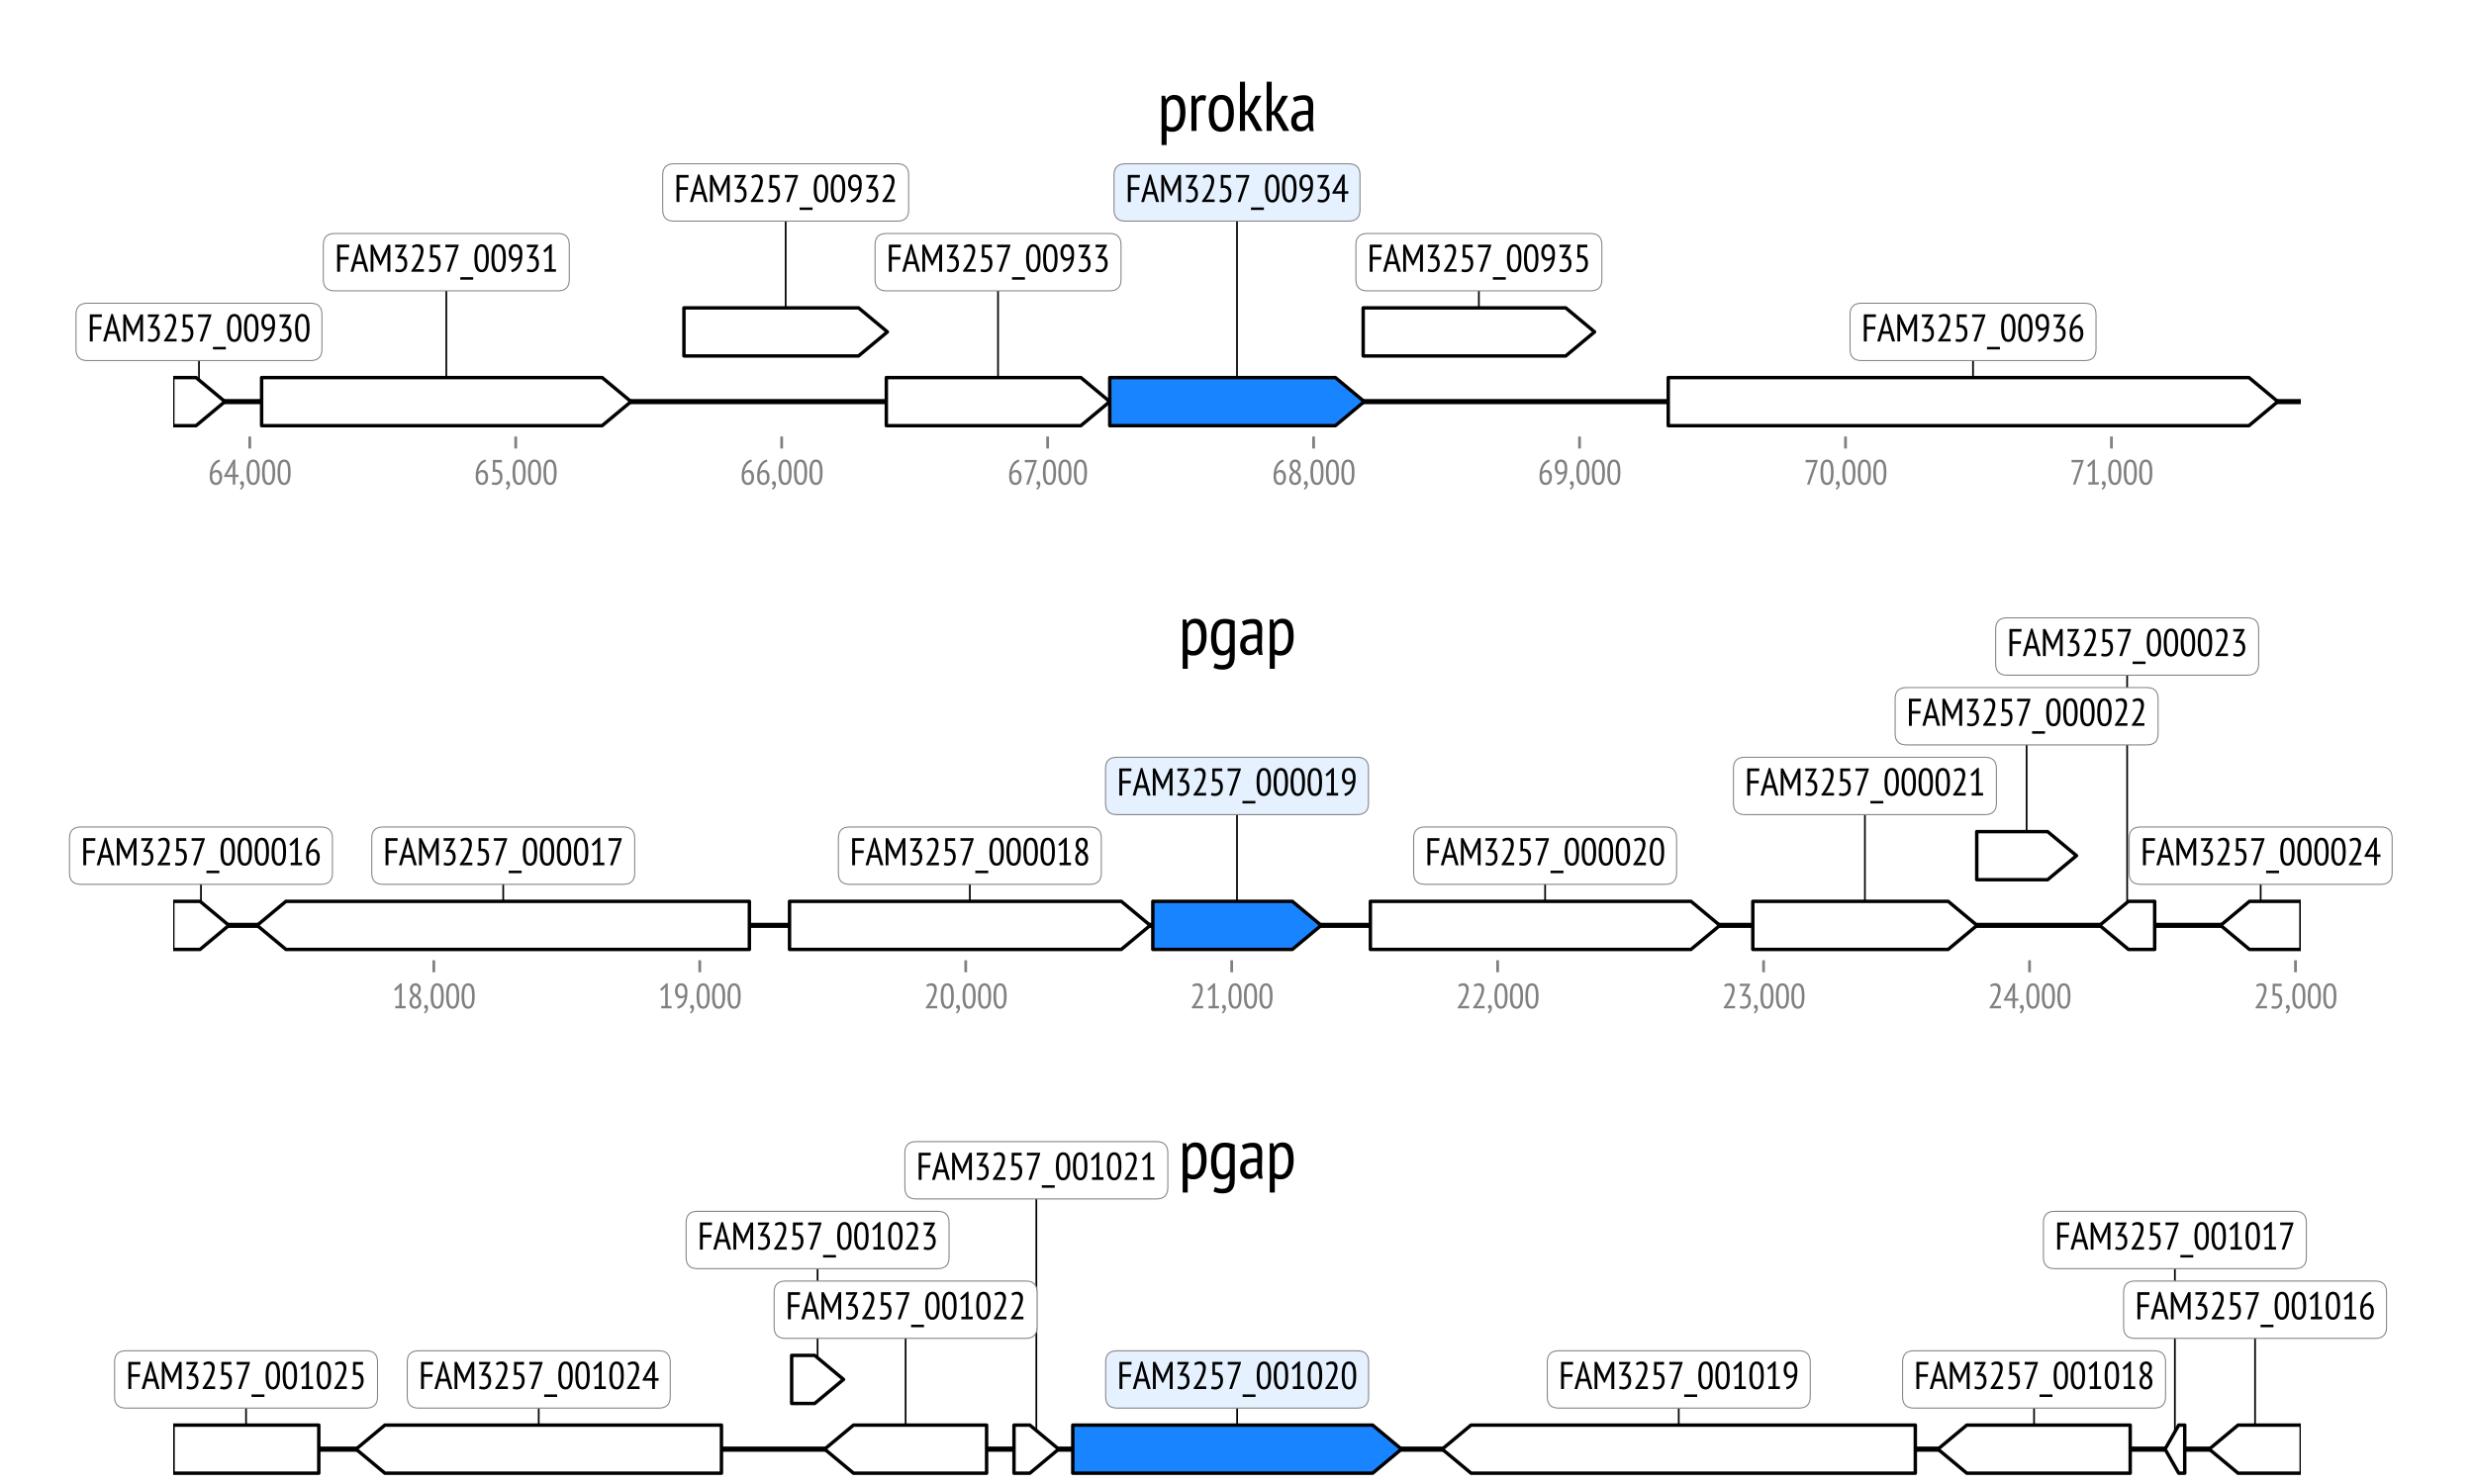 <?xml version="1.0" encoding="utf-8" standalone="no"?>
<!DOCTYPE svg PUBLIC "-//W3C//DTD SVG 1.1//EN"
  "http://www.w3.org/Graphics/SVG/1.1/DTD/svg11.dtd">
<svg xmlns:xlink="http://www.w3.org/1999/xlink" width="720pt" height="432pt" viewBox="0 0 720 432" xmlns="http://www.w3.org/2000/svg" version="1.1">
 <defs>
  <style type="text/css">*{stroke-linejoin: round; stroke-linecap: butt}</style>
 </defs>
 <g id="figure_1">
  <g id="patch_1">
   <path d="M 0 432 
L 720 432 
L 720 0 
L 0 0 
z
" style="fill: #ffffff"/>
  </g>
  <g id="axes_1">
   <g id="line2d_1">
    <path d="M 50.338 116.911 
L 669.585 116.911 
" clip-path="url(#p0e30ae5c87)" style="fill: none; stroke: #000000; stroke-width: 1.5; stroke-linecap: square"/>
   </g>
   <g id="line2d_2">
    <path d="M 574.205 96.616 
L 574.205 116.911 
" clip-path="url(#p0e30ae5c87)" style="fill: none; stroke: #000000; stroke-width: 0.5; stroke-linecap: square"/>
   </g>
   <g id="line2d_3">
    <path d="M 129.89 76.321 
L 129.89 116.911 
" clip-path="url(#p0e30ae5c87)" style="fill: none; stroke: #000000; stroke-width: 0.5; stroke-linecap: square"/>
   </g>
   <g id="line2d_4">
    <path d="M 360 56.026 
L 360 116.911 
" clip-path="url(#p0e30ae5c87)" style="fill: none; stroke: #000000; stroke-width: 0.5; stroke-linecap: square"/>
   </g>
   <g id="line2d_5">
    <path d="M 430.395 76.321 
L 430.395 96.616 
" clip-path="url(#p0e30ae5c87)" style="fill: none; stroke: #000000; stroke-width: 0.5; stroke-linecap: square"/>
   </g>
   <g id="line2d_6">
    <path d="M 290.456 76.321 
L 290.456 116.911 
" clip-path="url(#p0e30ae5c87)" style="fill: none; stroke: #000000; stroke-width: 0.5; stroke-linecap: square"/>
   </g>
   <g id="line2d_7">
    <path d="M 228.652 56.026 
L 228.652 96.616 
" clip-path="url(#p0e30ae5c87)" style="fill: none; stroke: #000000; stroke-width: 0.5; stroke-linecap: square"/>
   </g>
   <g id="line2d_8">
    <path d="M 57.908 96.616 
L 57.908 116.911 
" clip-path="url(#p0e30ae5c87)" style="fill: none; stroke: #000000; stroke-width: 0.5; stroke-linecap: square"/>
   </g>
   <g id="patch_2">
    <path d="M 485.504 109.911 
Q 570.005 109.911 654.505 109.911 
L 654.505 109.911 
Q 658.705 113.411 662.905 116.911 
Q 658.705 120.411 654.505 123.911 
L 654.505 123.911 
Q 570.005 123.911 485.504 123.911 
L 485.504 109.911 
z
" clip-path="url(#p0e30ae5c87)" style="fill: #ffffff; stroke: #000000; stroke-linecap: round"/>
   </g>
   <g id="patch_3">
    <path d="M 76.135 109.911 
Q 125.689 109.911 175.242 109.911 
L 175.242 109.911 
Q 179.443 113.411 183.644 116.911 
Q 179.443 120.411 175.242 123.911 
L 175.242 123.911 
Q 125.689 123.911 76.135 123.911 
L 76.135 109.911 
z
" clip-path="url(#p0e30ae5c87)" style="fill: #ffffff; stroke: #000000; stroke-linecap: round"/>
   </g>
   <g id="patch_4">
    <path d="M 322.964 109.911 
Q 355.798 109.911 388.631 109.911 
L 388.631 109.911 
Q 392.834 113.411 397.036 116.911 
Q 392.834 120.411 388.631 123.911 
L 388.631 123.911 
Q 355.798 123.911 322.964 123.911 
L 322.964 109.911 
z
" clip-path="url(#p0e30ae5c87)" style="fill: #1984ff; stroke: #000000; stroke-linecap: round"/>
   </g>
   <g id="patch_5">
    <path d="M 396.726 89.616 
Q 426.197 89.616 455.668 89.616 
L 455.668 89.616 
Q 459.866 93.116 464.064 96.616 
Q 459.866 100.116 455.668 103.616 
L 455.668 103.616 
Q 426.197 103.616 396.726 103.616 
L 396.726 89.616 
z
" clip-path="url(#p0e30ae5c87)" style="fill: #ffffff; stroke: #000000; stroke-linecap: round"/>
   </g>
   <g id="patch_6">
    <path d="M 257.948 109.911 
Q 286.256 109.911 314.563 109.911 
L 314.563 109.911 
Q 318.764 113.411 322.964 116.911 
Q 318.764 120.411 314.563 123.911 
L 314.563 123.911 
Q 286.256 123.911 257.948 123.911 
L 257.948 109.911 
z
" clip-path="url(#p0e30ae5c87)" style="fill: #ffffff; stroke: #000000; stroke-linecap: round"/>
   </g>
   <g id="patch_7">
    <path d="M 199.047 89.616 
Q 224.451 89.616 249.855 89.616 
L 249.855 89.616 
Q 254.056 93.116 258.258 96.616 
Q 254.056 100.116 249.855 103.616 
L 249.855 103.616 
Q 224.451 103.616 199.047 103.616 
L 199.047 89.616 
z
" clip-path="url(#p0e30ae5c87)" style="fill: #ffffff; stroke: #000000; stroke-linecap: round"/>
   </g>
   <g id="patch_8">
    <path d="M 50.284 109.911 
Q 53.671 109.911 57.058 109.911 
L 57.058 109.911 
Q 61.256 113.411 65.454 116.911 
Q 61.256 120.411 57.058 123.911 
L 57.058 123.911 
Q 53.671 123.911 50.284 123.911 
L 50.284 109.911 
z
" clip-path="url(#p0e30ae5c87)" style="fill: #ffffff; stroke: #000000; stroke-linecap: round"/>
   </g>
   <g id="matplotlib.axis_1">
    <g id="xtick_1">
     <g id="line2d_9">
      <defs>
       <path id="ma1c7425327" d="M 0 0 
L 0 3.5 
" style="stroke: #808080; stroke-width: 0.8"/>
      </defs>
      <g>
       <use xlink:href="#ma1c7425327" x="72.691" y="127.059" style="fill: #808080; stroke: #808080; stroke-width: 0.8"/>
      </g>
     </g>
     <g id="text_1">
      <!-- 64,000 -->
      <g style="fill: #808080" transform="translate(60.512 141.059)scale(0.1 -0.1)">
       <defs>
        <path id="PTSans-Narrow-36" d="M 2592 1350 
Q 2586 1030 2512 764 
Q 2438 499 2294 313 
Q 2150 128 1942 25 
Q 1734 -77 1472 -77 
Q 934 -77 630 313 
Q 326 704 326 1504 
Q 326 2182 464 2713 
Q 602 3245 838 3629 
Q 1075 4013 1395 4246 
Q 1715 4480 2080 4557 
L 2208 4186 
Q 1920 4109 1683 3929 
Q 1446 3750 1267 3494 
Q 1088 3238 969 2918 
Q 851 2598 806 2234 
Q 890 2406 1085 2534 
Q 1280 2662 1568 2662 
Q 2029 2662 2307 2336 
Q 2586 2010 2592 1350 
z
M 2125 1306 
Q 2125 2246 1446 2246 
Q 1203 2246 1030 2092 
Q 858 1939 787 1747 
Q 774 1664 774 1584 
Q 774 1504 781 1434 
Q 774 1222 816 1027 
Q 858 832 944 678 
Q 1030 525 1161 432 
Q 1293 339 1472 339 
Q 1760 339 1942 595 
Q 2125 851 2125 1306 
z
" transform="scale(0.016)"/>
        <path id="PTSans-Narrow-34" d="M 2758 1376 
L 2163 1376 
L 2163 0 
L 1702 0 
L 1702 1376 
L 128 1376 
L 128 1594 
L 1824 4550 
L 2163 4550 
L 2163 1792 
L 2758 1792 
L 2758 1376 
z
M 1702 3226 
L 1779 3776 
L 1760 3776 
L 1568 3283 
L 864 2061 
L 621 1747 
L 973 1792 
L 1702 1792 
L 1702 3226 
z
" transform="scale(0.016)"/>
        <path id="PTSans-Narrow-2c" d="M 230 275 
Q 230 435 323 531 
Q 416 627 563 627 
Q 730 627 835 492 
Q 941 358 941 70 
Q 941 -141 886 -310 
Q 832 -480 745 -608 
Q 659 -736 556 -819 
Q 454 -902 358 -941 
L 198 -723 
Q 282 -678 355 -604 
Q 429 -531 477 -441 
Q 525 -352 550 -253 
Q 576 -154 576 -58 
Q 448 -96 339 -6 
Q 230 83 230 275 
z
" transform="scale(0.016)"/>
        <path id="PTSans-Narrow-30" d="M 243 2240 
Q 243 2854 320 3296 
Q 397 3738 550 4016 
Q 704 4294 928 4425 
Q 1152 4557 1440 4557 
Q 1747 4557 1974 4425 
Q 2202 4294 2349 4016 
Q 2496 3738 2566 3296 
Q 2637 2854 2637 2240 
Q 2637 1619 2560 1180 
Q 2483 742 2329 464 
Q 2176 186 1955 54 
Q 1734 -77 1446 -77 
Q 1133 -77 905 57 
Q 678 192 531 473 
Q 384 755 313 1193 
Q 243 1632 243 2240 
z
M 723 2240 
Q 723 1325 896 832 
Q 1069 339 1453 339 
Q 1824 339 1993 790 
Q 2163 1242 2163 2240 
Q 2163 3149 2000 3645 
Q 1837 4141 1440 4141 
Q 1069 4141 896 3693 
Q 723 3245 723 2240 
z
" transform="scale(0.016)"/>
       </defs>
       <use xlink:href="#PTSans-Narrow-36"/>
       <use xlink:href="#PTSans-Narrow-34" x="45"/>
       <use xlink:href="#PTSans-Narrow-2c" x="90"/>
       <use xlink:href="#PTSans-Narrow-30" x="108.6"/>
       <use xlink:href="#PTSans-Narrow-30" x="153.6"/>
       <use xlink:href="#PTSans-Narrow-30" x="198.6"/>
      </g>
     </g>
    </g>
    <g id="xtick_2">
     <g id="line2d_10">
      <g>
       <use xlink:href="#ma1c7425327" x="150.091" y="127.059" style="fill: #808080; stroke: #808080; stroke-width: 0.8"/>
      </g>
     </g>
     <g id="text_2">
      <!-- 65,000 -->
      <g style="fill: #808080" transform="translate(137.912 141.059)scale(0.1 -0.1)">
       <defs>
        <path id="PTSans-Narrow-35" d="M 2285 4480 
L 2285 4032 
L 1069 4032 
L 1069 2726 
L 1286 2746 
Q 1798 2739 2092 2393 
Q 2387 2048 2394 1402 
Q 2387 1043 2288 768 
Q 2189 493 2016 304 
Q 1843 115 1612 19 
Q 1382 -77 1120 -77 
Q 678 -77 410 45 
L 525 454 
Q 640 397 781 374 
Q 922 352 1107 352 
Q 1472 352 1699 617 
Q 1926 883 1933 1363 
Q 1926 1856 1699 2093 
Q 1472 2330 1069 2330 
L 646 2298 
L 646 4480 
L 2285 4480 
z
" transform="scale(0.016)"/>
       </defs>
       <use xlink:href="#PTSans-Narrow-36"/>
       <use xlink:href="#PTSans-Narrow-35" x="45"/>
       <use xlink:href="#PTSans-Narrow-2c" x="90"/>
       <use xlink:href="#PTSans-Narrow-30" x="108.6"/>
       <use xlink:href="#PTSans-Narrow-30" x="153.6"/>
       <use xlink:href="#PTSans-Narrow-30" x="198.6"/>
      </g>
     </g>
    </g>
    <g id="xtick_3">
     <g id="line2d_11">
      <g>
       <use xlink:href="#ma1c7425327" x="227.491" y="127.059" style="fill: #808080; stroke: #808080; stroke-width: 0.8"/>
      </g>
     </g>
     <g id="text_3">
      <!-- 66,000 -->
      <g style="fill: #808080" transform="translate(215.312 141.059)scale(0.1 -0.1)">
       <use xlink:href="#PTSans-Narrow-36"/>
       <use xlink:href="#PTSans-Narrow-36" x="45"/>
       <use xlink:href="#PTSans-Narrow-2c" x="90"/>
       <use xlink:href="#PTSans-Narrow-30" x="108.6"/>
       <use xlink:href="#PTSans-Narrow-30" x="153.6"/>
       <use xlink:href="#PTSans-Narrow-30" x="198.6"/>
      </g>
     </g>
    </g>
    <g id="xtick_4">
     <g id="line2d_12">
      <g>
       <use xlink:href="#ma1c7425327" x="304.891" y="127.059" style="fill: #808080; stroke: #808080; stroke-width: 0.8"/>
      </g>
     </g>
     <g id="text_4">
      <!-- 67,000 -->
      <g style="fill: #808080" transform="translate(293.162 141.059)scale(0.1 -0.1)">
       <defs>
        <path id="PTSans-Narrow-37" d="M 608 0 
L 1901 3782 
L 2131 4096 
L 1824 4038 
L 358 4038 
L 358 4480 
L 2541 4480 
L 2541 4307 
L 1069 0 
L 608 0 
z
" transform="scale(0.016)"/>
       </defs>
       <use xlink:href="#PTSans-Narrow-36"/>
       <use xlink:href="#PTSans-Narrow-37" x="45"/>
       <use xlink:href="#PTSans-Narrow-2c" x="81"/>
       <use xlink:href="#PTSans-Narrow-30" x="99.6"/>
       <use xlink:href="#PTSans-Narrow-30" x="144.6"/>
       <use xlink:href="#PTSans-Narrow-30" x="189.6"/>
      </g>
     </g>
    </g>
    <g id="xtick_5">
     <g id="line2d_13">
      <g>
       <use xlink:href="#ma1c7425327" x="382.291" y="127.059" style="fill: #808080; stroke: #808080; stroke-width: 0.8"/>
      </g>
     </g>
     <g id="text_5">
      <!-- 68,000 -->
      <g style="fill: #808080" transform="translate(370.112 141.059)scale(0.1 -0.1)">
       <defs>
        <path id="PTSans-Narrow-38" d="M 371 1037 
Q 371 1466 547 1766 
Q 723 2067 1069 2310 
Q 941 2406 829 2512 
Q 717 2618 633 2752 
Q 550 2886 502 3052 
Q 454 3219 454 3437 
Q 454 3955 726 4256 
Q 998 4557 1472 4557 
Q 1914 4557 2173 4285 
Q 2432 4013 2432 3539 
Q 2432 3174 2291 2892 
Q 2150 2611 1850 2342 
Q 1984 2246 2105 2131 
Q 2227 2016 2320 1872 
Q 2413 1728 2464 1545 
Q 2515 1363 2515 1126 
Q 2515 582 2224 252 
Q 1933 -77 1414 -77 
Q 1165 -77 973 6 
Q 781 90 646 237 
Q 512 384 441 589 
Q 371 794 371 1037 
z
M 1370 2131 
Q 1075 1914 944 1645 
Q 813 1376 813 1107 
Q 813 781 973 560 
Q 1133 339 1440 339 
Q 1690 339 1872 521 
Q 2054 704 2054 1101 
Q 2054 1299 1996 1452 
Q 1939 1606 1843 1724 
Q 1747 1843 1625 1942 
Q 1504 2042 1370 2131 
z
M 1542 2509 
Q 1760 2726 1875 2947 
Q 1990 3168 1990 3437 
Q 1990 3789 1833 3965 
Q 1677 4141 1466 4141 
Q 1331 4141 1225 4086 
Q 1120 4032 1049 3936 
Q 979 3840 940 3715 
Q 902 3590 902 3450 
Q 902 3277 953 3139 
Q 1005 3002 1094 2890 
Q 1184 2778 1299 2685 
Q 1414 2592 1542 2509 
z
" transform="scale(0.016)"/>
       </defs>
       <use xlink:href="#PTSans-Narrow-36"/>
       <use xlink:href="#PTSans-Narrow-38" x="45"/>
       <use xlink:href="#PTSans-Narrow-2c" x="90"/>
       <use xlink:href="#PTSans-Narrow-30" x="108.6"/>
       <use xlink:href="#PTSans-Narrow-30" x="153.6"/>
       <use xlink:href="#PTSans-Narrow-30" x="198.6"/>
      </g>
     </g>
    </g>
    <g id="xtick_6">
     <g id="line2d_14">
      <g>
       <use xlink:href="#ma1c7425327" x="459.691" y="127.059" style="fill: #808080; stroke: #808080; stroke-width: 0.8"/>
      </g>
     </g>
     <g id="text_6">
      <!-- 69,000 -->
      <g style="fill: #808080" transform="translate(447.512 141.059)scale(0.1 -0.1)">
       <defs>
        <path id="PTSans-Narrow-39" d="M 294 3123 
Q 294 3789 579 4173 
Q 864 4557 1427 4557 
Q 1965 4557 2262 4160 
Q 2560 3763 2560 2944 
Q 2560 2221 2425 1686 
Q 2291 1152 2054 784 
Q 1818 416 1498 205 
Q 1178 -6 806 -77 
L 685 301 
Q 1299 461 1638 944 
Q 1978 1427 2067 2157 
Q 1933 1971 1769 1894 
Q 1606 1818 1338 1818 
Q 1133 1818 944 1898 
Q 755 1978 611 2141 
Q 467 2304 380 2550 
Q 294 2797 294 3123 
z
M 762 3174 
Q 762 2720 947 2477 
Q 1133 2234 1440 2234 
Q 1683 2234 1852 2339 
Q 2022 2445 2099 2611 
Q 2112 2694 2112 2771 
Q 2112 2848 2112 2918 
Q 2112 3162 2070 3382 
Q 2029 3603 1942 3772 
Q 1856 3942 1721 4041 
Q 1587 4141 1402 4141 
Q 1101 4141 931 3878 
Q 762 3616 762 3174 
z
" transform="scale(0.016)"/>
       </defs>
       <use xlink:href="#PTSans-Narrow-36"/>
       <use xlink:href="#PTSans-Narrow-39" x="45"/>
       <use xlink:href="#PTSans-Narrow-2c" x="90"/>
       <use xlink:href="#PTSans-Narrow-30" x="108.6"/>
       <use xlink:href="#PTSans-Narrow-30" x="153.6"/>
       <use xlink:href="#PTSans-Narrow-30" x="198.6"/>
      </g>
     </g>
    </g>
    <g id="xtick_7">
     <g id="line2d_15">
      <g>
       <use xlink:href="#ma1c7425327" x="537.091" y="127.059" style="fill: #808080; stroke: #808080; stroke-width: 0.8"/>
      </g>
     </g>
     <g id="text_7">
      <!-- 70,000 -->
      <g style="fill: #808080" transform="translate(524.912 141.059)scale(0.1 -0.1)">
       <use xlink:href="#PTSans-Narrow-37"/>
       <use xlink:href="#PTSans-Narrow-30" x="45"/>
       <use xlink:href="#PTSans-Narrow-2c" x="90"/>
       <use xlink:href="#PTSans-Narrow-30" x="108.6"/>
       <use xlink:href="#PTSans-Narrow-30" x="153.6"/>
       <use xlink:href="#PTSans-Narrow-30" x="198.6"/>
      </g>
     </g>
    </g>
    <g id="xtick_8">
     <g id="line2d_16">
      <g>
       <use xlink:href="#ma1c7425327" x="614.491" y="127.059" style="fill: #808080; stroke: #808080; stroke-width: 0.8"/>
      </g>
     </g>
     <g id="text_8">
      <!-- 71,000 -->
      <g style="fill: #808080" transform="translate(602.312 141.059)scale(0.1 -0.1)">
       <defs>
        <path id="PTSans-Narrow-31" d="M 602 429 
L 1325 429 
L 1325 3546 
L 1382 3923 
L 1165 3616 
L 627 3181 
L 384 3469 
L 1549 4557 
L 1786 4557 
L 1786 429 
L 2483 429 
L 2483 0 
L 602 0 
L 602 429 
z
" transform="scale(0.016)"/>
       </defs>
       <use xlink:href="#PTSans-Narrow-37"/>
       <use xlink:href="#PTSans-Narrow-31" x="45"/>
       <use xlink:href="#PTSans-Narrow-2c" x="90"/>
       <use xlink:href="#PTSans-Narrow-30" x="108.6"/>
       <use xlink:href="#PTSans-Narrow-30" x="153.6"/>
       <use xlink:href="#PTSans-Narrow-30" x="198.6"/>
      </g>
     </g>
    </g>
   </g>
   <g id="text_9">
    <g id="patch_9">
     <path d="M 541.716 104.96 
L 606.693 104.96 
Q 609.993 104.96 609.993 101.66 
L 609.993 91.573 
Q 609.993 88.273 606.693 88.273 
L 541.716 88.273 
Q 538.416 88.273 538.416 91.573 
L 538.416 101.66 
Q 538.416 104.96 541.716 104.96 
z
" style="fill: #ffffff; stroke: #808080; stroke-width: 0.3; stroke-linejoin: miter"/>
    </g>
    <!-- FAM3257_00936 -->
    <g transform="translate(541.716 99.405)scale(0.11 -0.11)">
     <defs>
      <path id="PTSans-Narrow-46" d="M 410 4480 
L 2400 4480 
L 2400 4038 
L 890 4038 
L 890 2458 
L 2298 2458 
L 2298 2016 
L 890 2016 
L 890 0 
L 410 0 
L 410 4480 
z
" transform="scale(0.016)"/>
      <path id="PTSans-Narrow-41" d="M 2131 1254 
L 864 1254 
L 506 0 
L 32 0 
L 1382 4550 
L 1645 4550 
L 2995 0 
L 2496 0 
L 2131 1254 
z
M 992 1683 
L 2016 1683 
L 1626 3066 
L 1504 3738 
L 1491 3738 
L 1370 3053 
L 992 1683 
z
" transform="scale(0.016)"/>
      <path id="PTSans-Narrow-4d" d="M 3187 2944 
L 3245 3622 
L 3219 3622 
L 3014 2989 
L 2112 1043 
L 1952 1043 
L 1005 2989 
L 806 3622 
L 781 3622 
L 870 2944 
L 870 0 
L 410 0 
L 410 4480 
L 813 4480 
L 1894 2278 
L 2054 1754 
L 2067 1754 
L 2221 2285 
L 3245 4480 
L 3667 4480 
L 3667 0 
L 3187 0 
L 3187 2944 
z
" transform="scale(0.016)"/>
      <path id="PTSans-Narrow-33" d="M 595 486 
Q 717 416 873 377 
Q 1030 339 1235 339 
Q 1408 339 1552 409 
Q 1696 480 1801 608 
Q 1907 736 1964 912 
Q 2022 1088 2022 1299 
Q 2022 1773 1814 1990 
Q 1606 2208 1235 2208 
L 851 2208 
L 851 2394 
L 1594 3827 
L 1843 4096 
L 1491 4051 
L 486 4051 
L 486 4480 
L 2342 4480 
L 2342 4294 
L 1523 2765 
L 1331 2579 
L 1331 2566 
L 1517 2605 
Q 1715 2605 1894 2525 
Q 2074 2445 2202 2288 
Q 2330 2131 2406 1900 
Q 2483 1670 2483 1363 
Q 2483 1018 2384 749 
Q 2285 480 2115 297 
Q 1946 115 1718 19 
Q 1491 -77 1235 -77 
Q 1011 -77 812 -38 
Q 614 0 467 70 
L 595 486 
z
" transform="scale(0.016)"/>
      <path id="PTSans-Narrow-32" d="M 2355 3501 
Q 2355 3149 2249 2765 
Q 2144 2381 1981 2006 
Q 1818 1632 1616 1286 
Q 1414 941 1222 672 
L 966 390 
L 966 371 
L 1306 429 
L 2426 429 
L 2426 0 
L 352 0 
L 352 205 
Q 474 352 634 576 
Q 794 800 963 1065 
Q 1133 1331 1296 1628 
Q 1459 1926 1587 2233 
Q 1715 2541 1795 2841 
Q 1875 3142 1875 3418 
Q 1875 3744 1724 3936 
Q 1574 4128 1286 4128 
Q 1101 4128 925 4061 
Q 749 3994 621 3891 
L 442 4230 
Q 614 4384 864 4470 
Q 1114 4557 1389 4557 
Q 1862 4557 2108 4265 
Q 2355 3974 2355 3501 
z
" transform="scale(0.016)"/>
      <path id="PTSans-Narrow-5f" d="M 0 -896 
L 2138 -896 
L 2138 -1312 
L 0 -1312 
L 0 -896 
z
" transform="scale(0.016)"/>
     </defs>
     <use xlink:href="#PTSans-Narrow-46"/>
     <use xlink:href="#PTSans-Narrow-41" x="41.3"/>
     <use xlink:href="#PTSans-Narrow-4d" x="88.6"/>
     <use xlink:href="#PTSans-Narrow-33" x="152.3"/>
     <use xlink:href="#PTSans-Narrow-32" x="197.3"/>
     <use xlink:href="#PTSans-Narrow-35" x="242.3"/>
     <use xlink:href="#PTSans-Narrow-37" x="287.3"/>
     <use xlink:href="#PTSans-Narrow-5f" x="332.3"/>
     <use xlink:href="#PTSans-Narrow-30" x="365.7"/>
     <use xlink:href="#PTSans-Narrow-30" x="410.7"/>
     <use xlink:href="#PTSans-Narrow-39" x="455.7"/>
     <use xlink:href="#PTSans-Narrow-33" x="500.7"/>
     <use xlink:href="#PTSans-Narrow-36" x="545.7"/>
    </g>
   </g>
   <g id="text_10">
    <g id="patch_10">
     <path d="M 97.401 84.665 
L 162.378 84.665 
Q 165.678 84.665 165.678 81.365 
L 165.678 71.278 
Q 165.678 67.978 162.378 67.978 
L 97.401 67.978 
Q 94.101 67.978 94.101 71.278 
L 94.101 81.365 
Q 94.101 84.665 97.401 84.665 
z
" style="fill: #ffffff; stroke: #808080; stroke-width: 0.3; stroke-linejoin: miter"/>
    </g>
    <!-- FAM3257_00931 -->
    <g transform="translate(97.401 79.11)scale(0.11 -0.11)">
     <use xlink:href="#PTSans-Narrow-46"/>
     <use xlink:href="#PTSans-Narrow-41" x="41.3"/>
     <use xlink:href="#PTSans-Narrow-4d" x="88.6"/>
     <use xlink:href="#PTSans-Narrow-33" x="152.3"/>
     <use xlink:href="#PTSans-Narrow-32" x="197.3"/>
     <use xlink:href="#PTSans-Narrow-35" x="242.3"/>
     <use xlink:href="#PTSans-Narrow-37" x="287.3"/>
     <use xlink:href="#PTSans-Narrow-5f" x="332.3"/>
     <use xlink:href="#PTSans-Narrow-30" x="365.7"/>
     <use xlink:href="#PTSans-Narrow-30" x="410.7"/>
     <use xlink:href="#PTSans-Narrow-39" x="455.7"/>
     <use xlink:href="#PTSans-Narrow-33" x="500.7"/>
     <use xlink:href="#PTSans-Narrow-31" x="545.7"/>
    </g>
   </g>
   <g id="text_11">
    <g id="patch_11">
     <path d="M 327.511 64.37 
L 392.489 64.37 
Q 395.789 64.37 395.789 61.07 
L 395.789 50.983 
Q 395.789 47.683 392.489 47.683 
L 327.511 47.683 
Q 324.211 47.683 324.211 50.983 
L 324.211 61.07 
Q 324.211 64.37 327.511 64.37 
z
" style="fill: #e5f1ff; stroke: #808080; stroke-width: 0.3; stroke-linejoin: miter"/>
    </g>
    <!-- FAM3257_00934 -->
    <g transform="translate(327.511 58.815)scale(0.11 -0.11)">
     <use xlink:href="#PTSans-Narrow-46"/>
     <use xlink:href="#PTSans-Narrow-41" x="41.3"/>
     <use xlink:href="#PTSans-Narrow-4d" x="88.6"/>
     <use xlink:href="#PTSans-Narrow-33" x="152.3"/>
     <use xlink:href="#PTSans-Narrow-32" x="197.3"/>
     <use xlink:href="#PTSans-Narrow-35" x="242.3"/>
     <use xlink:href="#PTSans-Narrow-37" x="287.3"/>
     <use xlink:href="#PTSans-Narrow-5f" x="332.3"/>
     <use xlink:href="#PTSans-Narrow-30" x="365.7"/>
     <use xlink:href="#PTSans-Narrow-30" x="410.7"/>
     <use xlink:href="#PTSans-Narrow-39" x="455.7"/>
     <use xlink:href="#PTSans-Narrow-33" x="500.7"/>
     <use xlink:href="#PTSans-Narrow-34" x="545.7"/>
    </g>
   </g>
   <g id="text_12">
    <g id="patch_12">
     <path d="M 397.907 84.665 
L 462.884 84.665 
Q 466.184 84.665 466.184 81.365 
L 466.184 71.278 
Q 466.184 67.978 462.884 67.978 
L 397.907 67.978 
Q 394.607 67.978 394.607 71.278 
L 394.607 81.365 
Q 394.607 84.665 397.907 84.665 
z
" style="fill: #ffffff; stroke: #808080; stroke-width: 0.3; stroke-linejoin: miter"/>
    </g>
    <!-- FAM3257_00935 -->
    <g transform="translate(397.907 79.11)scale(0.11 -0.11)">
     <use xlink:href="#PTSans-Narrow-46"/>
     <use xlink:href="#PTSans-Narrow-41" x="41.3"/>
     <use xlink:href="#PTSans-Narrow-4d" x="88.6"/>
     <use xlink:href="#PTSans-Narrow-33" x="152.3"/>
     <use xlink:href="#PTSans-Narrow-32" x="197.3"/>
     <use xlink:href="#PTSans-Narrow-35" x="242.3"/>
     <use xlink:href="#PTSans-Narrow-37" x="287.3"/>
     <use xlink:href="#PTSans-Narrow-5f" x="332.3"/>
     <use xlink:href="#PTSans-Narrow-30" x="365.7"/>
     <use xlink:href="#PTSans-Narrow-30" x="410.7"/>
     <use xlink:href="#PTSans-Narrow-39" x="455.7"/>
     <use xlink:href="#PTSans-Narrow-33" x="500.7"/>
     <use xlink:href="#PTSans-Narrow-35" x="545.7"/>
    </g>
   </g>
   <g id="text_13">
    <g id="patch_13">
     <path d="M 257.967 84.665 
L 322.945 84.665 
Q 326.245 84.665 326.245 81.365 
L 326.245 71.278 
Q 326.245 67.978 322.945 67.978 
L 257.967 67.978 
Q 254.667 67.978 254.667 71.278 
L 254.667 81.365 
Q 254.667 84.665 257.967 84.665 
z
" style="fill: #ffffff; stroke: #808080; stroke-width: 0.3; stroke-linejoin: miter"/>
    </g>
    <!-- FAM3257_00933 -->
    <g transform="translate(257.967 79.11)scale(0.11 -0.11)">
     <use xlink:href="#PTSans-Narrow-46"/>
     <use xlink:href="#PTSans-Narrow-41" x="41.3"/>
     <use xlink:href="#PTSans-Narrow-4d" x="88.6"/>
     <use xlink:href="#PTSans-Narrow-33" x="152.3"/>
     <use xlink:href="#PTSans-Narrow-32" x="197.3"/>
     <use xlink:href="#PTSans-Narrow-35" x="242.3"/>
     <use xlink:href="#PTSans-Narrow-37" x="287.3"/>
     <use xlink:href="#PTSans-Narrow-5f" x="332.3"/>
     <use xlink:href="#PTSans-Narrow-30" x="365.7"/>
     <use xlink:href="#PTSans-Narrow-30" x="410.7"/>
     <use xlink:href="#PTSans-Narrow-39" x="455.7"/>
     <use xlink:href="#PTSans-Narrow-33" x="500.7"/>
     <use xlink:href="#PTSans-Narrow-33" x="545.7"/>
    </g>
   </g>
   <g id="text_14">
    <g id="patch_14">
     <path d="M 196.164 64.37 
L 261.141 64.37 
Q 264.441 64.37 264.441 61.07 
L 264.441 50.983 
Q 264.441 47.683 261.141 47.683 
L 196.164 47.683 
Q 192.864 47.683 192.864 50.983 
L 192.864 61.07 
Q 192.864 64.37 196.164 64.37 
z
" style="fill: #ffffff; stroke: #808080; stroke-width: 0.3; stroke-linejoin: miter"/>
    </g>
    <!-- FAM3257_00932 -->
    <g transform="translate(196.164 58.815)scale(0.11 -0.11)">
     <use xlink:href="#PTSans-Narrow-46"/>
     <use xlink:href="#PTSans-Narrow-41" x="41.3"/>
     <use xlink:href="#PTSans-Narrow-4d" x="88.6"/>
     <use xlink:href="#PTSans-Narrow-33" x="152.3"/>
     <use xlink:href="#PTSans-Narrow-32" x="197.3"/>
     <use xlink:href="#PTSans-Narrow-35" x="242.3"/>
     <use xlink:href="#PTSans-Narrow-37" x="287.3"/>
     <use xlink:href="#PTSans-Narrow-5f" x="332.3"/>
     <use xlink:href="#PTSans-Narrow-30" x="365.7"/>
     <use xlink:href="#PTSans-Narrow-30" x="410.7"/>
     <use xlink:href="#PTSans-Narrow-39" x="455.7"/>
     <use xlink:href="#PTSans-Narrow-33" x="500.7"/>
     <use xlink:href="#PTSans-Narrow-32" x="545.7"/>
    </g>
   </g>
   <g id="text_15">
    <g id="patch_15">
     <path d="M 25.419 104.96 
L 90.396 104.96 
Q 93.696 104.96 93.696 101.66 
L 93.696 91.573 
Q 93.696 88.273 90.396 88.273 
L 25.419 88.273 
Q 22.119 88.273 22.119 91.573 
L 22.119 101.66 
Q 22.119 104.96 25.419 104.96 
z
" style="fill: #ffffff; stroke: #808080; stroke-width: 0.3; stroke-linejoin: miter"/>
    </g>
    <!-- FAM3257_00930 -->
    <g transform="translate(25.419 99.405)scale(0.11 -0.11)">
     <use xlink:href="#PTSans-Narrow-46"/>
     <use xlink:href="#PTSans-Narrow-41" x="41.3"/>
     <use xlink:href="#PTSans-Narrow-4d" x="88.6"/>
     <use xlink:href="#PTSans-Narrow-33" x="152.3"/>
     <use xlink:href="#PTSans-Narrow-32" x="197.3"/>
     <use xlink:href="#PTSans-Narrow-35" x="242.3"/>
     <use xlink:href="#PTSans-Narrow-37" x="287.3"/>
     <use xlink:href="#PTSans-Narrow-5f" x="332.3"/>
     <use xlink:href="#PTSans-Narrow-30" x="365.7"/>
     <use xlink:href="#PTSans-Narrow-30" x="410.7"/>
     <use xlink:href="#PTSans-Narrow-39" x="455.7"/>
     <use xlink:href="#PTSans-Narrow-33" x="500.7"/>
     <use xlink:href="#PTSans-Narrow-30" x="545.7"/>
    </g>
   </g>
   <g id="text_16">
    <!-- prokka -->
    <g transform="translate(336.83 38.118)scale(0.2 -0.2)">
     <defs>
      <path id="PTSans-Narrow-70" d="M 378 3200 
L 704 3200 
L 774 2854 
L 800 2854 
Q 1037 3277 1542 3277 
Q 2048 3277 2301 2899 
Q 2554 2522 2554 1664 
Q 2554 1261 2470 937 
Q 2387 614 2233 387 
Q 2080 160 1859 41 
Q 1638 -77 1370 -77 
Q 1184 -77 1075 -54 
Q 966 -32 838 38 
L 838 -1280 
L 378 -1280 
L 378 3200 
z
M 838 506 
Q 928 429 1040 384 
Q 1152 339 1338 339 
Q 1677 339 1875 684 
Q 2074 1030 2074 1670 
Q 2074 1939 2038 2156 
Q 2003 2374 1926 2531 
Q 1850 2688 1731 2774 
Q 1613 2861 1440 2861 
Q 973 2861 838 2291 
L 838 506 
z
" transform="scale(0.016)"/>
      <path id="PTSans-Narrow-72" d="M 378 3200 
L 704 3200 
L 787 2861 
L 806 2861 
Q 896 3046 1040 3152 
Q 1184 3258 1389 3258 
Q 1536 3258 1722 3200 
L 1632 2733 
Q 1466 2790 1338 2790 
Q 1133 2790 1005 2672 
Q 877 2554 838 2355 
L 838 0 
L 378 0 
L 378 3200 
z
" transform="scale(0.016)"/>
      <path id="PTSans-Narrow-6f" d="M 237 1600 
Q 237 2464 534 2870 
Q 832 3277 1382 3277 
Q 1971 3277 2249 2861 
Q 2528 2445 2528 1600 
Q 2528 730 2227 326 
Q 1926 -77 1382 -77 
Q 794 -77 515 339 
Q 237 755 237 1600 
z
M 717 1600 
Q 717 1318 752 1088 
Q 787 858 867 691 
Q 947 525 1075 432 
Q 1203 339 1382 339 
Q 1715 339 1881 636 
Q 2048 934 2048 1600 
Q 2048 1875 2013 2108 
Q 1978 2342 1898 2508 
Q 1818 2675 1690 2768 
Q 1562 2861 1382 2861 
Q 1056 2861 886 2560 
Q 717 2259 717 1600 
z
" transform="scale(0.016)"/>
      <path id="PTSans-Narrow-6b" d="M 1075 1440 
L 838 1440 
L 838 0 
L 378 0 
L 378 4480 
L 838 4480 
L 838 1754 
L 1050 1843 
L 1798 3200 
L 2330 3200 
L 1574 1907 
L 1350 1702 
L 1613 1453 
L 2438 0 
L 1882 0 
L 1075 1440 
z
" transform="scale(0.016)"/>
      <path id="PTSans-Narrow-61" d="M 346 3008 
Q 531 3123 796 3187 
Q 1062 3251 1357 3251 
Q 1626 3251 1789 3171 
Q 1952 3091 2045 2953 
Q 2138 2816 2166 2640 
Q 2195 2464 2195 2272 
Q 2195 1888 2179 1523 
Q 2163 1158 2163 832 
Q 2163 589 2179 381 
Q 2195 173 2240 -13 
L 1888 -13 
L 1779 365 
L 1754 365 
Q 1658 198 1472 76 
Q 1286 -45 973 -45 
Q 627 -45 406 195 
Q 186 435 186 858 
Q 186 1133 278 1318 
Q 371 1504 540 1619 
Q 710 1734 944 1782 
Q 1178 1830 1466 1830 
Q 1530 1830 1594 1830 
Q 1658 1830 1728 1824 
Q 1747 2022 1747 2176 
Q 1747 2541 1638 2688 
Q 1530 2835 1242 2835 
Q 1062 2835 851 2780 
Q 640 2726 499 2643 
L 346 3008 
z
M 1734 1459 
Q 1670 1466 1606 1469 
Q 1542 1472 1478 1472 
Q 1325 1472 1177 1446 
Q 1030 1421 915 1357 
Q 800 1293 733 1184 
Q 666 1075 666 909 
Q 666 653 790 512 
Q 915 371 1114 371 
Q 1382 371 1529 499 
Q 1677 627 1734 781 
L 1734 1459 
z
" transform="scale(0.016)"/>
     </defs>
     <use xlink:href="#PTSans-Narrow-70"/>
     <use xlink:href="#PTSans-Narrow-72" x="43.5"/>
     <use xlink:href="#PTSans-Narrow-6f" x="70.9"/>
     <use xlink:href="#PTSans-Narrow-6b" x="114.1"/>
     <use xlink:href="#PTSans-Narrow-6b" x="152.9"/>
     <use xlink:href="#PTSans-Narrow-61" x="191.7"/>
    </g>
   </g>
  </g>
  <g id="axes_2">
   <g id="line2d_17">
    <path d="M 50.338 269.382 
L 669.585 269.382 
" clip-path="url(#p1b1f7ecae1)" style="fill: none; stroke: #000000; stroke-width: 1.5; stroke-linecap: square"/>
   </g>
   <g id="line2d_18">
    <path d="M 146.453 249.087 
L 146.453 269.382 
" clip-path="url(#p1b1f7ecae1)" style="fill: none; stroke: #000000; stroke-width: 0.5; stroke-linecap: square"/>
   </g>
   <g id="line2d_19">
    <path d="M 282.252 249.087 
L 282.252 269.382 
" clip-path="url(#p1b1f7ecae1)" style="fill: none; stroke: #000000; stroke-width: 0.5; stroke-linecap: square"/>
   </g>
   <g id="line2d_20">
    <path d="M 449.668 249.087 
L 449.668 269.382 
" clip-path="url(#p1b1f7ecae1)" style="fill: none; stroke: #000000; stroke-width: 0.5; stroke-linecap: square"/>
   </g>
   <g id="line2d_21">
    <path d="M 542.741 228.792 
L 542.741 269.382 
" clip-path="url(#p1b1f7ecae1)" style="fill: none; stroke: #000000; stroke-width: 0.5; stroke-linecap: square"/>
   </g>
   <g id="line2d_22">
    <path d="M 360 228.792 
L 360 269.382 
" clip-path="url(#p1b1f7ecae1)" style="fill: none; stroke: #000000; stroke-width: 0.5; stroke-linecap: square"/>
   </g>
   <g id="line2d_23">
    <path d="M 589.801 208.497 
L 589.801 249.087 
" clip-path="url(#p1b1f7ecae1)" style="fill: none; stroke: #000000; stroke-width: 0.5; stroke-linecap: square"/>
   </g>
   <g id="line2d_24">
    <path d="M 657.913 249.087 
L 657.913 269.382 
" clip-path="url(#p1b1f7ecae1)" style="fill: none; stroke: #000000; stroke-width: 0.5; stroke-linecap: square"/>
   </g>
   <g id="line2d_25">
    <path d="M 58.488 249.087 
L 58.488 269.382 
" clip-path="url(#p1b1f7ecae1)" style="fill: none; stroke: #000000; stroke-width: 0.5; stroke-linecap: square"/>
   </g>
   <g id="line2d_26">
    <path d="M 619.058 188.202 
L 619.058 269.382 
" clip-path="url(#p1b1f7ecae1)" style="fill: none; stroke: #000000; stroke-width: 0.5; stroke-linecap: square"/>
   </g>
   <g id="patch_16">
    <path d="M 218.087 276.382 
Q 150.653 276.382 83.219 276.382 
L 83.219 276.382 
Q 79.019 272.882 74.82 269.382 
Q 79.019 265.882 83.219 262.382 
L 83.219 262.382 
Q 150.653 262.382 218.087 262.382 
L 218.087 276.382 
z
" clip-path="url(#p1b1f7ecae1)" style="fill: #ffffff; stroke: #000000; stroke-linecap: round"/>
   </g>
   <g id="patch_17">
    <path d="M 229.774 262.382 
Q 278.051 262.382 326.328 262.382 
L 326.328 262.382 
Q 330.528 265.882 334.729 269.382 
Q 330.528 272.882 326.328 276.382 
L 326.328 276.382 
Q 278.051 276.382 229.774 276.382 
L 229.774 262.382 
z
" clip-path="url(#p1b1f7ecae1)" style="fill: #ffffff; stroke: #000000; stroke-linecap: round"/>
   </g>
   <g id="patch_18">
    <path d="M 398.816 262.382 
Q 445.467 262.382 492.118 262.382 
L 492.118 262.382 
Q 496.319 265.882 500.52 269.382 
Q 496.319 272.882 492.118 276.382 
L 492.118 276.382 
Q 445.467 276.382 398.816 276.382 
L 398.816 262.382 
z
" clip-path="url(#p1b1f7ecae1)" style="fill: #ffffff; stroke: #000000; stroke-linecap: round"/>
   </g>
   <g id="patch_19">
    <path d="M 510.117 262.382 
Q 538.542 262.382 566.967 262.382 
L 566.967 262.382 
Q 571.166 265.882 575.365 269.382 
Q 571.166 272.882 566.967 276.382 
L 566.967 276.382 
Q 538.542 276.382 510.117 276.382 
L 510.117 262.382 
z
" clip-path="url(#p1b1f7ecae1)" style="fill: #ffffff; stroke: #000000; stroke-linecap: round"/>
   </g>
   <g id="patch_20">
    <path d="M 335.503 262.382 
Q 355.8 262.382 376.097 262.382 
L 376.097 262.382 
Q 380.297 265.882 384.497 269.382 
Q 380.297 272.882 376.097 276.382 
L 376.097 276.382 
Q 355.8 276.382 335.503 276.382 
L 335.503 262.382 
z
" clip-path="url(#p1b1f7ecae1)" style="fill: #1984ff; stroke: #000000; stroke-linecap: round"/>
   </g>
   <g id="patch_21">
    <path d="M 575.288 242.087 
Q 585.6 242.087 595.912 242.087 
L 595.912 242.087 
Q 600.113 245.587 604.313 249.087 
Q 600.113 252.587 595.912 256.087 
L 595.912 256.087 
Q 585.6 256.087 575.288 256.087 
L 575.288 242.087 
z
" clip-path="url(#p1b1f7ecae1)" style="fill: #ffffff; stroke: #000000; stroke-linecap: round"/>
   </g>
   <g id="patch_22">
    <path d="M 669.639 276.382 
Q 662.15 276.382 654.661 276.382 
L 654.661 276.382 
Q 650.463 272.882 646.264 269.382 
Q 650.463 265.882 654.661 262.382 
L 654.661 262.382 
Q 662.15 262.382 669.639 262.382 
L 669.639 276.382 
z
" clip-path="url(#p1b1f7ecae1)" style="fill: #ffffff; stroke: #000000; stroke-linecap: round"/>
   </g>
   <g id="patch_23">
    <path d="M 50.284 262.382 
Q 54.249 262.382 58.214 262.382 
L 58.214 262.382 
Q 62.415 265.882 66.615 269.382 
Q 62.415 272.882 58.214 276.382 
L 58.214 276.382 
Q 54.249 276.382 50.284 276.382 
L 50.284 262.382 
z
" clip-path="url(#p1b1f7ecae1)" style="fill: #ffffff; stroke: #000000; stroke-linecap: round"/>
   </g>
   <g id="patch_24">
    <path d="M 627.069 276.382 
Q 623.257 276.382 619.445 276.382 
L 619.445 276.382 
Q 615.246 272.882 611.047 269.382 
Q 615.246 265.882 619.445 262.382 
L 619.445 262.382 
Q 623.257 262.382 627.069 262.382 
L 627.069 276.382 
z
" clip-path="url(#p1b1f7ecae1)" style="fill: #ffffff; stroke: #000000; stroke-linecap: round"/>
   </g>
   <g id="matplotlib.axis_2">
    <g id="xtick_9">
     <g id="line2d_27">
      <g>
       <use xlink:href="#ma1c7425327" x="126.252" y="279.529" style="fill: #808080; stroke: #808080; stroke-width: 0.8"/>
      </g>
     </g>
     <g id="text_17">
      <!-- 18,000 -->
      <g style="fill: #808080" transform="translate(114.072 293.529)scale(0.1 -0.1)">
       <use xlink:href="#PTSans-Narrow-31"/>
       <use xlink:href="#PTSans-Narrow-38" x="45"/>
       <use xlink:href="#PTSans-Narrow-2c" x="90"/>
       <use xlink:href="#PTSans-Narrow-30" x="108.6"/>
       <use xlink:href="#PTSans-Narrow-30" x="153.6"/>
       <use xlink:href="#PTSans-Narrow-30" x="198.6"/>
      </g>
     </g>
    </g>
    <g id="xtick_10">
     <g id="line2d_28">
      <g>
       <use xlink:href="#ma1c7425327" x="203.652" y="279.529" style="fill: #808080; stroke: #808080; stroke-width: 0.8"/>
      </g>
     </g>
     <g id="text_18">
      <!-- 19,000 -->
      <g style="fill: #808080" transform="translate(191.472 293.529)scale(0.1 -0.1)">
       <use xlink:href="#PTSans-Narrow-31"/>
       <use xlink:href="#PTSans-Narrow-39" x="45"/>
       <use xlink:href="#PTSans-Narrow-2c" x="90"/>
       <use xlink:href="#PTSans-Narrow-30" x="108.6"/>
       <use xlink:href="#PTSans-Narrow-30" x="153.6"/>
       <use xlink:href="#PTSans-Narrow-30" x="198.6"/>
      </g>
     </g>
    </g>
    <g id="xtick_11">
     <g id="line2d_29">
      <g>
       <use xlink:href="#ma1c7425327" x="281.052" y="279.529" style="fill: #808080; stroke: #808080; stroke-width: 0.8"/>
      </g>
     </g>
     <g id="text_19">
      <!-- 20,000 -->
      <g style="fill: #808080" transform="translate(268.872 293.529)scale(0.1 -0.1)">
       <use xlink:href="#PTSans-Narrow-32"/>
       <use xlink:href="#PTSans-Narrow-30" x="45"/>
       <use xlink:href="#PTSans-Narrow-2c" x="90"/>
       <use xlink:href="#PTSans-Narrow-30" x="108.6"/>
       <use xlink:href="#PTSans-Narrow-30" x="153.6"/>
       <use xlink:href="#PTSans-Narrow-30" x="198.6"/>
      </g>
     </g>
    </g>
    <g id="xtick_12">
     <g id="line2d_30">
      <g>
       <use xlink:href="#ma1c7425327" x="358.452" y="279.529" style="fill: #808080; stroke: #808080; stroke-width: 0.8"/>
      </g>
     </g>
     <g id="text_20">
      <!-- 21,000 -->
      <g style="fill: #808080" transform="translate(346.272 293.529)scale(0.1 -0.1)">
       <use xlink:href="#PTSans-Narrow-32"/>
       <use xlink:href="#PTSans-Narrow-31" x="45"/>
       <use xlink:href="#PTSans-Narrow-2c" x="90"/>
       <use xlink:href="#PTSans-Narrow-30" x="108.6"/>
       <use xlink:href="#PTSans-Narrow-30" x="153.6"/>
       <use xlink:href="#PTSans-Narrow-30" x="198.6"/>
      </g>
     </g>
    </g>
    <g id="xtick_13">
     <g id="line2d_31">
      <g>
       <use xlink:href="#ma1c7425327" x="435.852" y="279.529" style="fill: #808080; stroke: #808080; stroke-width: 0.8"/>
      </g>
     </g>
     <g id="text_21">
      <!-- 22,000 -->
      <g style="fill: #808080" transform="translate(423.672 293.529)scale(0.1 -0.1)">
       <use xlink:href="#PTSans-Narrow-32"/>
       <use xlink:href="#PTSans-Narrow-32" x="45"/>
       <use xlink:href="#PTSans-Narrow-2c" x="90"/>
       <use xlink:href="#PTSans-Narrow-30" x="108.6"/>
       <use xlink:href="#PTSans-Narrow-30" x="153.6"/>
       <use xlink:href="#PTSans-Narrow-30" x="198.6"/>
      </g>
     </g>
    </g>
    <g id="xtick_14">
     <g id="line2d_32">
      <g>
       <use xlink:href="#ma1c7425327" x="513.252" y="279.529" style="fill: #808080; stroke: #808080; stroke-width: 0.8"/>
      </g>
     </g>
     <g id="text_22">
      <!-- 23,000 -->
      <g style="fill: #808080" transform="translate(501.072 293.529)scale(0.1 -0.1)">
       <use xlink:href="#PTSans-Narrow-32"/>
       <use xlink:href="#PTSans-Narrow-33" x="45"/>
       <use xlink:href="#PTSans-Narrow-2c" x="90"/>
       <use xlink:href="#PTSans-Narrow-30" x="108.6"/>
       <use xlink:href="#PTSans-Narrow-30" x="153.6"/>
       <use xlink:href="#PTSans-Narrow-30" x="198.6"/>
      </g>
     </g>
    </g>
    <g id="xtick_15">
     <g id="line2d_33">
      <g>
       <use xlink:href="#ma1c7425327" x="590.652" y="279.529" style="fill: #808080; stroke: #808080; stroke-width: 0.8"/>
      </g>
     </g>
     <g id="text_23">
      <!-- 24,000 -->
      <g style="fill: #808080" transform="translate(578.472 293.529)scale(0.1 -0.1)">
       <use xlink:href="#PTSans-Narrow-32"/>
       <use xlink:href="#PTSans-Narrow-34" x="45"/>
       <use xlink:href="#PTSans-Narrow-2c" x="90"/>
       <use xlink:href="#PTSans-Narrow-30" x="108.6"/>
       <use xlink:href="#PTSans-Narrow-30" x="153.6"/>
       <use xlink:href="#PTSans-Narrow-30" x="198.6"/>
      </g>
     </g>
    </g>
    <g id="xtick_16">
     <g id="line2d_34">
      <g>
       <use xlink:href="#ma1c7425327" x="668.052" y="279.529" style="fill: #808080; stroke: #808080; stroke-width: 0.8"/>
      </g>
     </g>
     <g id="text_24">
      <!-- 25,000 -->
      <g style="fill: #808080" transform="translate(655.872 293.529)scale(0.1 -0.1)">
       <use xlink:href="#PTSans-Narrow-32"/>
       <use xlink:href="#PTSans-Narrow-35" x="45"/>
       <use xlink:href="#PTSans-Narrow-2c" x="90"/>
       <use xlink:href="#PTSans-Narrow-30" x="108.6"/>
       <use xlink:href="#PTSans-Narrow-30" x="153.6"/>
       <use xlink:href="#PTSans-Narrow-30" x="198.6"/>
      </g>
     </g>
    </g>
   </g>
   <g id="text_25">
    <g id="patch_25">
     <path d="M 111.49 257.431 
L 181.417 257.431 
Q 184.717 257.431 184.717 254.131 
L 184.717 244.043 
Q 184.717 240.743 181.417 240.743 
L 111.49 240.743 
Q 108.19 240.743 108.19 244.043 
L 108.19 254.131 
Q 108.19 257.431 111.49 257.431 
z
" style="fill: #ffffff; stroke: #808080; stroke-width: 0.3; stroke-linejoin: miter"/>
    </g>
    <!-- FAM3257_000017 -->
    <g transform="translate(111.49 251.876)scale(0.11 -0.11)">
     <use xlink:href="#PTSans-Narrow-46"/>
     <use xlink:href="#PTSans-Narrow-41" x="41.3"/>
     <use xlink:href="#PTSans-Narrow-4d" x="88.6"/>
     <use xlink:href="#PTSans-Narrow-33" x="152.3"/>
     <use xlink:href="#PTSans-Narrow-32" x="197.3"/>
     <use xlink:href="#PTSans-Narrow-35" x="242.3"/>
     <use xlink:href="#PTSans-Narrow-37" x="287.3"/>
     <use xlink:href="#PTSans-Narrow-5f" x="332.3"/>
     <use xlink:href="#PTSans-Narrow-30" x="365.7"/>
     <use xlink:href="#PTSans-Narrow-30" x="410.7"/>
     <use xlink:href="#PTSans-Narrow-30" x="455.7"/>
     <use xlink:href="#PTSans-Narrow-30" x="500.7"/>
     <use xlink:href="#PTSans-Narrow-31" x="545.7"/>
     <use xlink:href="#PTSans-Narrow-37" x="590.7"/>
    </g>
   </g>
   <g id="text_26">
    <g id="patch_26">
     <path d="M 247.288 257.431 
L 317.215 257.431 
Q 320.515 257.431 320.515 254.131 
L 320.515 244.043 
Q 320.515 240.743 317.215 240.743 
L 247.288 240.743 
Q 243.988 240.743 243.988 244.043 
L 243.988 254.131 
Q 243.988 257.431 247.288 257.431 
z
" style="fill: #ffffff; stroke: #808080; stroke-width: 0.3; stroke-linejoin: miter"/>
    </g>
    <!-- FAM3257_000018 -->
    <g transform="translate(247.288 251.876)scale(0.11 -0.11)">
     <use xlink:href="#PTSans-Narrow-46"/>
     <use xlink:href="#PTSans-Narrow-41" x="41.3"/>
     <use xlink:href="#PTSans-Narrow-4d" x="88.6"/>
     <use xlink:href="#PTSans-Narrow-33" x="152.3"/>
     <use xlink:href="#PTSans-Narrow-32" x="197.3"/>
     <use xlink:href="#PTSans-Narrow-35" x="242.3"/>
     <use xlink:href="#PTSans-Narrow-37" x="287.3"/>
     <use xlink:href="#PTSans-Narrow-5f" x="332.3"/>
     <use xlink:href="#PTSans-Narrow-30" x="365.7"/>
     <use xlink:href="#PTSans-Narrow-30" x="410.7"/>
     <use xlink:href="#PTSans-Narrow-30" x="455.7"/>
     <use xlink:href="#PTSans-Narrow-30" x="500.7"/>
     <use xlink:href="#PTSans-Narrow-31" x="545.7"/>
     <use xlink:href="#PTSans-Narrow-38" x="590.7"/>
    </g>
   </g>
   <g id="text_27">
    <g id="patch_27">
     <path d="M 414.704 257.431 
L 484.632 257.431 
Q 487.932 257.431 487.932 254.131 
L 487.932 244.043 
Q 487.932 240.743 484.632 240.743 
L 414.704 240.743 
Q 411.404 240.743 411.404 244.043 
L 411.404 254.131 
Q 411.404 257.431 414.704 257.431 
z
" style="fill: #ffffff; stroke: #808080; stroke-width: 0.3; stroke-linejoin: miter"/>
    </g>
    <!-- FAM3257_000020 -->
    <g transform="translate(414.704 251.876)scale(0.11 -0.11)">
     <use xlink:href="#PTSans-Narrow-46"/>
     <use xlink:href="#PTSans-Narrow-41" x="41.3"/>
     <use xlink:href="#PTSans-Narrow-4d" x="88.6"/>
     <use xlink:href="#PTSans-Narrow-33" x="152.3"/>
     <use xlink:href="#PTSans-Narrow-32" x="197.3"/>
     <use xlink:href="#PTSans-Narrow-35" x="242.3"/>
     <use xlink:href="#PTSans-Narrow-37" x="287.3"/>
     <use xlink:href="#PTSans-Narrow-5f" x="332.3"/>
     <use xlink:href="#PTSans-Narrow-30" x="365.7"/>
     <use xlink:href="#PTSans-Narrow-30" x="410.7"/>
     <use xlink:href="#PTSans-Narrow-30" x="455.7"/>
     <use xlink:href="#PTSans-Narrow-30" x="500.7"/>
     <use xlink:href="#PTSans-Narrow-32" x="545.7"/>
     <use xlink:href="#PTSans-Narrow-30" x="590.7"/>
    </g>
   </g>
   <g id="text_28">
    <g id="patch_28">
     <path d="M 507.778 237.136 
L 577.705 237.136 
Q 581.005 237.136 581.005 233.836 
L 581.005 223.748 
Q 581.005 220.448 577.705 220.448 
L 507.778 220.448 
Q 504.478 220.448 504.478 223.748 
L 504.478 233.836 
Q 504.478 237.136 507.778 237.136 
z
" style="fill: #ffffff; stroke: #808080; stroke-width: 0.3; stroke-linejoin: miter"/>
    </g>
    <!-- FAM3257_000021 -->
    <g transform="translate(507.778 231.581)scale(0.11 -0.11)">
     <use xlink:href="#PTSans-Narrow-46"/>
     <use xlink:href="#PTSans-Narrow-41" x="41.3"/>
     <use xlink:href="#PTSans-Narrow-4d" x="88.6"/>
     <use xlink:href="#PTSans-Narrow-33" x="152.3"/>
     <use xlink:href="#PTSans-Narrow-32" x="197.3"/>
     <use xlink:href="#PTSans-Narrow-35" x="242.3"/>
     <use xlink:href="#PTSans-Narrow-37" x="287.3"/>
     <use xlink:href="#PTSans-Narrow-5f" x="332.3"/>
     <use xlink:href="#PTSans-Narrow-30" x="365.7"/>
     <use xlink:href="#PTSans-Narrow-30" x="410.7"/>
     <use xlink:href="#PTSans-Narrow-30" x="455.7"/>
     <use xlink:href="#PTSans-Narrow-30" x="500.7"/>
     <use xlink:href="#PTSans-Narrow-32" x="545.7"/>
     <use xlink:href="#PTSans-Narrow-31" x="590.7"/>
    </g>
   </g>
   <g id="text_29">
    <g id="patch_29">
     <path d="M 325.036 237.136 
L 394.964 237.136 
Q 398.264 237.136 398.264 233.836 
L 398.264 223.748 
Q 398.264 220.448 394.964 220.448 
L 325.036 220.448 
Q 321.736 220.448 321.736 223.748 
L 321.736 233.836 
Q 321.736 237.136 325.036 237.136 
z
" style="fill: #e5f1ff; stroke: #808080; stroke-width: 0.3; stroke-linejoin: miter"/>
    </g>
    <!-- FAM3257_000019 -->
    <g transform="translate(325.036 231.581)scale(0.11 -0.11)">
     <use xlink:href="#PTSans-Narrow-46"/>
     <use xlink:href="#PTSans-Narrow-41" x="41.3"/>
     <use xlink:href="#PTSans-Narrow-4d" x="88.6"/>
     <use xlink:href="#PTSans-Narrow-33" x="152.3"/>
     <use xlink:href="#PTSans-Narrow-32" x="197.3"/>
     <use xlink:href="#PTSans-Narrow-35" x="242.3"/>
     <use xlink:href="#PTSans-Narrow-37" x="287.3"/>
     <use xlink:href="#PTSans-Narrow-5f" x="332.3"/>
     <use xlink:href="#PTSans-Narrow-30" x="365.7"/>
     <use xlink:href="#PTSans-Narrow-30" x="410.7"/>
     <use xlink:href="#PTSans-Narrow-30" x="455.7"/>
     <use xlink:href="#PTSans-Narrow-30" x="500.7"/>
     <use xlink:href="#PTSans-Narrow-31" x="545.7"/>
     <use xlink:href="#PTSans-Narrow-39" x="590.7"/>
    </g>
   </g>
   <g id="text_30">
    <g id="patch_30">
     <path d="M 554.837 216.841 
L 624.764 216.841 
Q 628.064 216.841 628.064 213.541 
L 628.064 203.453 
Q 628.064 200.153 624.764 200.153 
L 554.837 200.153 
Q 551.537 200.153 551.537 203.453 
L 551.537 213.541 
Q 551.537 216.841 554.837 216.841 
z
" style="fill: #ffffff; stroke: #808080; stroke-width: 0.3; stroke-linejoin: miter"/>
    </g>
    <!-- FAM3257_000022 -->
    <g transform="translate(554.837 211.286)scale(0.11 -0.11)">
     <use xlink:href="#PTSans-Narrow-46"/>
     <use xlink:href="#PTSans-Narrow-41" x="41.3"/>
     <use xlink:href="#PTSans-Narrow-4d" x="88.6"/>
     <use xlink:href="#PTSans-Narrow-33" x="152.3"/>
     <use xlink:href="#PTSans-Narrow-32" x="197.3"/>
     <use xlink:href="#PTSans-Narrow-35" x="242.3"/>
     <use xlink:href="#PTSans-Narrow-37" x="287.3"/>
     <use xlink:href="#PTSans-Narrow-5f" x="332.3"/>
     <use xlink:href="#PTSans-Narrow-30" x="365.7"/>
     <use xlink:href="#PTSans-Narrow-30" x="410.7"/>
     <use xlink:href="#PTSans-Narrow-30" x="455.7"/>
     <use xlink:href="#PTSans-Narrow-30" x="500.7"/>
     <use xlink:href="#PTSans-Narrow-32" x="545.7"/>
     <use xlink:href="#PTSans-Narrow-32" x="590.7"/>
    </g>
   </g>
   <g id="text_31">
    <g id="patch_31">
     <path d="M 622.949 257.431 
L 692.876 257.431 
Q 696.176 257.431 696.176 254.131 
L 696.176 244.043 
Q 696.176 240.743 692.876 240.743 
L 622.949 240.743 
Q 619.649 240.743 619.649 244.043 
L 619.649 254.131 
Q 619.649 257.431 622.949 257.431 
z
" style="fill: #ffffff; stroke: #808080; stroke-width: 0.3; stroke-linejoin: miter"/>
    </g>
    <!-- FAM3257_000024 -->
    <g transform="translate(622.949 251.876)scale(0.11 -0.11)">
     <use xlink:href="#PTSans-Narrow-46"/>
     <use xlink:href="#PTSans-Narrow-41" x="41.3"/>
     <use xlink:href="#PTSans-Narrow-4d" x="88.6"/>
     <use xlink:href="#PTSans-Narrow-33" x="152.3"/>
     <use xlink:href="#PTSans-Narrow-32" x="197.3"/>
     <use xlink:href="#PTSans-Narrow-35" x="242.3"/>
     <use xlink:href="#PTSans-Narrow-37" x="287.3"/>
     <use xlink:href="#PTSans-Narrow-5f" x="332.3"/>
     <use xlink:href="#PTSans-Narrow-30" x="365.7"/>
     <use xlink:href="#PTSans-Narrow-30" x="410.7"/>
     <use xlink:href="#PTSans-Narrow-30" x="455.7"/>
     <use xlink:href="#PTSans-Narrow-30" x="500.7"/>
     <use xlink:href="#PTSans-Narrow-32" x="545.7"/>
     <use xlink:href="#PTSans-Narrow-34" x="590.7"/>
    </g>
   </g>
   <g id="text_32">
    <g id="patch_32">
     <path d="M 23.525 257.431 
L 93.452 257.431 
Q 96.752 257.431 96.752 254.131 
L 96.752 244.043 
Q 96.752 240.743 93.452 240.743 
L 23.525 240.743 
Q 20.225 240.743 20.225 244.043 
L 20.225 254.131 
Q 20.225 257.431 23.525 257.431 
z
" style="fill: #ffffff; stroke: #808080; stroke-width: 0.3; stroke-linejoin: miter"/>
    </g>
    <!-- FAM3257_000016 -->
    <g transform="translate(23.525 251.876)scale(0.11 -0.11)">
     <use xlink:href="#PTSans-Narrow-46"/>
     <use xlink:href="#PTSans-Narrow-41" x="41.3"/>
     <use xlink:href="#PTSans-Narrow-4d" x="88.6"/>
     <use xlink:href="#PTSans-Narrow-33" x="152.3"/>
     <use xlink:href="#PTSans-Narrow-32" x="197.3"/>
     <use xlink:href="#PTSans-Narrow-35" x="242.3"/>
     <use xlink:href="#PTSans-Narrow-37" x="287.3"/>
     <use xlink:href="#PTSans-Narrow-5f" x="332.3"/>
     <use xlink:href="#PTSans-Narrow-30" x="365.7"/>
     <use xlink:href="#PTSans-Narrow-30" x="410.7"/>
     <use xlink:href="#PTSans-Narrow-30" x="455.7"/>
     <use xlink:href="#PTSans-Narrow-30" x="500.7"/>
     <use xlink:href="#PTSans-Narrow-31" x="545.7"/>
     <use xlink:href="#PTSans-Narrow-36" x="590.7"/>
    </g>
   </g>
   <g id="text_33">
    <g id="patch_33">
     <path d="M 584.094 196.546 
L 654.021 196.546 
Q 657.321 196.546 657.321 193.246 
L 657.321 183.158 
Q 657.321 179.858 654.021 179.858 
L 584.094 179.858 
Q 580.794 179.858 580.794 183.158 
L 580.794 193.246 
Q 580.794 196.546 584.094 196.546 
z
" style="fill: #ffffff; stroke: #808080; stroke-width: 0.3; stroke-linejoin: miter"/>
    </g>
    <!-- FAM3257_000023 -->
    <g transform="translate(584.094 190.991)scale(0.11 -0.11)">
     <use xlink:href="#PTSans-Narrow-46"/>
     <use xlink:href="#PTSans-Narrow-41" x="41.3"/>
     <use xlink:href="#PTSans-Narrow-4d" x="88.6"/>
     <use xlink:href="#PTSans-Narrow-33" x="152.3"/>
     <use xlink:href="#PTSans-Narrow-32" x="197.3"/>
     <use xlink:href="#PTSans-Narrow-35" x="242.3"/>
     <use xlink:href="#PTSans-Narrow-37" x="287.3"/>
     <use xlink:href="#PTSans-Narrow-5f" x="332.3"/>
     <use xlink:href="#PTSans-Narrow-30" x="365.7"/>
     <use xlink:href="#PTSans-Narrow-30" x="410.7"/>
     <use xlink:href="#PTSans-Narrow-30" x="455.7"/>
     <use xlink:href="#PTSans-Narrow-30" x="500.7"/>
     <use xlink:href="#PTSans-Narrow-32" x="545.7"/>
     <use xlink:href="#PTSans-Narrow-33" x="590.7"/>
    </g>
   </g>
   <g id="text_34">
    <!-- pgap -->
    <g transform="translate(342.98 190.588)scale(0.2 -0.2)">
     <defs>
      <path id="PTSans-Narrow-67" d="M 2394 -147 
Q 2394 -768 2118 -1062 
Q 1843 -1357 1318 -1357 
Q 998 -1357 793 -1302 
Q 589 -1248 461 -1178 
L 595 -781 
Q 723 -838 876 -889 
Q 1030 -941 1254 -941 
Q 1645 -941 1789 -723 
Q 1933 -506 1933 6 
L 1933 243 
L 1914 243 
Q 1811 96 1651 13 
Q 1491 -70 1242 -70 
Q 723 -70 480 330 
Q 237 730 237 1587 
Q 237 2413 553 2835 
Q 870 3258 1491 3258 
Q 1792 3258 2009 3200 
Q 2227 3142 2394 3066 
L 2394 -147 
z
M 1933 2739 
Q 1741 2842 1440 2842 
Q 1114 2842 915 2544 
Q 717 2246 717 1594 
Q 717 1325 749 1097 
Q 781 870 857 700 
Q 934 531 1052 438 
Q 1171 346 1344 346 
Q 1587 346 1728 474 
Q 1869 602 1933 858 
L 1933 2739 
z
" transform="scale(0.016)"/>
     </defs>
     <use xlink:href="#PTSans-Narrow-70"/>
     <use xlink:href="#PTSans-Narrow-67" x="43.5"/>
     <use xlink:href="#PTSans-Narrow-61" x="86.7"/>
     <use xlink:href="#PTSans-Narrow-70" x="126.7"/>
    </g>
   </g>
  </g>
  <g id="axes_3">
   <g id="line2d_35">
    <path d="M 669.662 421.853 
L 50.415 421.853 
" clip-path="url(#p9c62237d52)" style="fill: none; stroke: #000000; stroke-width: 1.5; stroke-linecap: square"/>
   </g>
   <g id="line2d_36">
    <path d="M 488.561 401.558 
L 488.561 421.853 
" clip-path="url(#p9c62237d52)" style="fill: none; stroke: #000000; stroke-width: 0.5; stroke-linecap: square"/>
   </g>
   <g id="line2d_37">
    <path d="M 156.786 401.558 
L 156.786 421.853 
" clip-path="url(#p9c62237d52)" style="fill: none; stroke: #000000; stroke-width: 0.5; stroke-linecap: square"/>
   </g>
   <g id="line2d_38">
    <path d="M 360.039 401.558 
L 360.039 421.853 
" clip-path="url(#p9c62237d52)" style="fill: none; stroke: #000000; stroke-width: 0.5; stroke-linecap: square"/>
   </g>
   <g id="line2d_39">
    <path d="M 591.968 401.558 
L 591.968 421.853 
" clip-path="url(#p9c62237d52)" style="fill: none; stroke: #000000; stroke-width: 0.5; stroke-linecap: square"/>
   </g>
   <g id="line2d_40">
    <path d="M 263.56 381.262 
L 263.56 421.853 
" clip-path="url(#p9c62237d52)" style="fill: none; stroke: #000000; stroke-width: 0.5; stroke-linecap: square"/>
   </g>
   <g id="line2d_41">
    <path d="M 71.608 401.558 
L 71.608 421.853 
" clip-path="url(#p9c62237d52)" style="fill: none; stroke: #000000; stroke-width: 0.5; stroke-linecap: square"/>
   </g>
   <g id="line2d_42">
    <path d="M 656.287 381.262 
L 656.287 421.853 
" clip-path="url(#p9c62237d52)" style="fill: none; stroke: #000000; stroke-width: 0.5; stroke-linecap: square"/>
   </g>
   <g id="line2d_43">
    <path d="M 237.94 360.967 
L 237.94 401.558 
" clip-path="url(#p9c62237d52)" style="fill: none; stroke: #000000; stroke-width: 0.5; stroke-linecap: square"/>
   </g>
   <g id="line2d_44">
    <path d="M 301.602 340.673 
L 301.602 421.853 
" clip-path="url(#p9c62237d52)" style="fill: none; stroke: #000000; stroke-width: 0.5; stroke-linecap: square"/>
   </g>
   <g id="line2d_45">
    <path d="M 632.951 360.967 
L 632.951 421.853 
" clip-path="url(#p9c62237d52)" style="fill: none; stroke: #000000; stroke-width: 0.5; stroke-linecap: square"/>
   </g>
   <g id="patch_34">
    <path d="M 557.409 428.853 
Q 492.761 428.853 428.114 428.853 
L 428.114 428.853 
Q 423.914 425.353 419.714 421.853 
Q 423.914 418.353 428.114 414.853 
L 428.114 414.853 
Q 492.761 414.853 557.409 414.853 
L 557.409 428.853 
z
" clip-path="url(#p9c62237d52)" style="fill: #ffffff; stroke: #000000; stroke-linecap: round"/>
   </g>
   <g id="patch_35">
    <path d="M 209.96 428.853 
Q 160.988 428.853 112.015 428.853 
L 112.015 428.853 
Q 107.814 425.353 103.612 421.853 
Q 107.814 418.353 112.015 414.853 
L 112.015 414.853 
Q 160.988 414.853 209.96 414.853 
L 209.96 428.853 
z
" clip-path="url(#p9c62237d52)" style="fill: #ffffff; stroke: #000000; stroke-linecap: round"/>
   </g>
   <g id="patch_36">
    <path d="M 312.205 414.853 
Q 355.839 414.853 399.472 414.853 
L 399.472 414.853 
Q 403.672 418.353 407.872 421.853 
Q 403.672 425.353 399.472 428.853 
L 399.472 428.853 
Q 355.839 428.853 312.205 428.853 
L 312.205 414.853 
z
" clip-path="url(#p9c62237d52)" style="fill: #1984ff; stroke: #000000; stroke-linecap: round"/>
   </g>
   <g id="patch_37">
    <path d="M 619.948 428.853 
Q 596.167 428.853 572.387 428.853 
L 572.387 428.853 
Q 568.187 425.353 563.988 421.853 
Q 568.187 418.353 572.387 414.853 
L 572.387 414.853 
Q 596.167 414.853 619.948 414.853 
L 619.948 428.853 
z
" clip-path="url(#p9c62237d52)" style="fill: #ffffff; stroke: #000000; stroke-linecap: round"/>
   </g>
   <g id="patch_38">
    <path d="M 287.128 428.853 
Q 267.759 428.853 248.389 428.853 
L 248.389 428.853 
Q 244.19 425.353 239.991 421.853 
Q 244.19 418.353 248.389 414.853 
L 248.389 414.853 
Q 267.759 414.853 287.128 414.853 
L 287.128 428.853 
z
" clip-path="url(#p9c62237d52)" style="fill: #ffffff; stroke: #000000; stroke-linecap: round"/>
   </g>
   <g id="patch_39">
    <path d="M 92.776 428.853 
Q 71.57 428.853 50.364 428.853 
L 50.364 428.853 
Q 50.363 425.353 50.361 421.853 
Q 50.363 418.353 50.364 414.853 
L 50.364 414.853 
Q 71.57 414.853 92.776 414.853 
L 92.776 428.853 
z
" clip-path="url(#p9c62237d52)" style="fill: #ffffff; stroke: #000000; stroke-linecap: round"/>
   </g>
   <g id="patch_40">
    <path d="M 669.716 428.853 
Q 660.525 428.853 651.334 428.853 
L 651.334 428.853 
Q 647.135 425.353 642.936 421.853 
Q 647.135 418.353 651.334 414.853 
L 651.334 414.853 
Q 660.525 414.853 669.716 414.853 
L 669.716 428.853 
z
" clip-path="url(#p9c62237d52)" style="fill: #ffffff; stroke: #000000; stroke-linecap: round"/>
   </g>
   <g id="patch_41">
    <path d="M 230.394 394.558 
Q 233.741 394.558 237.089 394.558 
L 237.089 394.558 
Q 241.288 398.058 245.487 401.558 
Q 241.288 405.058 237.089 408.558 
L 237.089 408.558 
Q 233.741 408.558 230.394 408.558 
L 230.394 394.558 
z
" clip-path="url(#p9c62237d52)" style="fill: #ffffff; stroke: #000000; stroke-linecap: round"/>
   </g>
   <g id="patch_42">
    <path d="M 295.1 414.853 
Q 297.403 414.853 299.706 414.853 
L 299.706 414.853 
Q 303.905 418.353 308.103 421.853 
Q 303.905 425.353 299.706 428.853 
L 299.706 428.853 
Q 297.403 428.853 295.1 428.853 
L 295.1 414.853 
z
" clip-path="url(#p9c62237d52)" style="fill: #ffffff; stroke: #000000; stroke-linecap: round"/>
   </g>
   <g id="patch_43">
    <path d="M 635.815 428.853 
Q 634.941 428.853 634.067 428.853 
L 634.067 428.853 
Q 632.077 425.353 630.087 421.853 
Q 632.077 418.353 634.067 414.853 
L 634.067 414.853 
Q 634.941 414.853 635.815 414.853 
L 635.815 428.853 
z
" clip-path="url(#p9c62237d52)" style="fill: #ffffff; stroke: #000000; stroke-linecap: round"/>
   </g>
   <g id="matplotlib.axis_3">
    <g id="xtick_17">
     <g id="line2d_46">
      <g>
       <use xlink:href="#ma1c7425327" x="604.274" y="432" style="fill: #808080; stroke: #808080; stroke-width: 0.8"/>
      </g>
     </g>
     <g id="text_35">
      <!-- 111,000 -->
      <g style="fill: #808080" transform="translate(589.845 446)scale(0.1 -0.1)">
       <use xlink:href="#PTSans-Narrow-31"/>
       <use xlink:href="#PTSans-Narrow-31" x="45"/>
       <use xlink:href="#PTSans-Narrow-31" x="90"/>
       <use xlink:href="#PTSans-Narrow-2c" x="135"/>
       <use xlink:href="#PTSans-Narrow-30" x="153.6"/>
       <use xlink:href="#PTSans-Narrow-30" x="198.6"/>
       <use xlink:href="#PTSans-Narrow-30" x="243.6"/>
      </g>
     </g>
    </g>
    <g id="xtick_18">
     <g id="line2d_47">
      <g>
       <use xlink:href="#ma1c7425327" x="526.874" y="432" style="fill: #808080; stroke: #808080; stroke-width: 0.8"/>
      </g>
     </g>
     <g id="text_36">
      <!-- 112,000 -->
      <g style="fill: #808080" transform="translate(512.445 446)scale(0.1 -0.1)">
       <use xlink:href="#PTSans-Narrow-31"/>
       <use xlink:href="#PTSans-Narrow-31" x="45"/>
       <use xlink:href="#PTSans-Narrow-32" x="90"/>
       <use xlink:href="#PTSans-Narrow-2c" x="135"/>
       <use xlink:href="#PTSans-Narrow-30" x="153.6"/>
       <use xlink:href="#PTSans-Narrow-30" x="198.6"/>
       <use xlink:href="#PTSans-Narrow-30" x="243.6"/>
      </g>
     </g>
    </g>
    <g id="xtick_19">
     <g id="line2d_48">
      <g>
       <use xlink:href="#ma1c7425327" x="449.474" y="432" style="fill: #808080; stroke: #808080; stroke-width: 0.8"/>
      </g>
     </g>
     <g id="text_37">
      <!-- 113,000 -->
      <g style="fill: #808080" transform="translate(435.045 446)scale(0.1 -0.1)">
       <use xlink:href="#PTSans-Narrow-31"/>
       <use xlink:href="#PTSans-Narrow-31" x="45"/>
       <use xlink:href="#PTSans-Narrow-33" x="90"/>
       <use xlink:href="#PTSans-Narrow-2c" x="135"/>
       <use xlink:href="#PTSans-Narrow-30" x="153.6"/>
       <use xlink:href="#PTSans-Narrow-30" x="198.6"/>
       <use xlink:href="#PTSans-Narrow-30" x="243.6"/>
      </g>
     </g>
    </g>
    <g id="xtick_20">
     <g id="line2d_49">
      <g>
       <use xlink:href="#ma1c7425327" x="372.074" y="432" style="fill: #808080; stroke: #808080; stroke-width: 0.8"/>
      </g>
     </g>
     <g id="text_38">
      <!-- 114,000 -->
      <g style="fill: #808080" transform="translate(357.645 446)scale(0.1 -0.1)">
       <use xlink:href="#PTSans-Narrow-31"/>
       <use xlink:href="#PTSans-Narrow-31" x="45"/>
       <use xlink:href="#PTSans-Narrow-34" x="90"/>
       <use xlink:href="#PTSans-Narrow-2c" x="135"/>
       <use xlink:href="#PTSans-Narrow-30" x="153.6"/>
       <use xlink:href="#PTSans-Narrow-30" x="198.6"/>
       <use xlink:href="#PTSans-Narrow-30" x="243.6"/>
      </g>
     </g>
    </g>
    <g id="xtick_21">
     <g id="line2d_50">
      <g>
       <use xlink:href="#ma1c7425327" x="294.674" y="432" style="fill: #808080; stroke: #808080; stroke-width: 0.8"/>
      </g>
     </g>
     <g id="text_39">
      <!-- 115,000 -->
      <g style="fill: #808080" transform="translate(280.245 446)scale(0.1 -0.1)">
       <use xlink:href="#PTSans-Narrow-31"/>
       <use xlink:href="#PTSans-Narrow-31" x="45"/>
       <use xlink:href="#PTSans-Narrow-35" x="90"/>
       <use xlink:href="#PTSans-Narrow-2c" x="135"/>
       <use xlink:href="#PTSans-Narrow-30" x="153.6"/>
       <use xlink:href="#PTSans-Narrow-30" x="198.6"/>
       <use xlink:href="#PTSans-Narrow-30" x="243.6"/>
      </g>
     </g>
    </g>
    <g id="xtick_22">
     <g id="line2d_51">
      <g>
       <use xlink:href="#ma1c7425327" x="217.274" y="432" style="fill: #808080; stroke: #808080; stroke-width: 0.8"/>
      </g>
     </g>
     <g id="text_40">
      <!-- 116,000 -->
      <g style="fill: #808080" transform="translate(202.845 446)scale(0.1 -0.1)">
       <use xlink:href="#PTSans-Narrow-31"/>
       <use xlink:href="#PTSans-Narrow-31" x="45"/>
       <use xlink:href="#PTSans-Narrow-36" x="90"/>
       <use xlink:href="#PTSans-Narrow-2c" x="135"/>
       <use xlink:href="#PTSans-Narrow-30" x="153.6"/>
       <use xlink:href="#PTSans-Narrow-30" x="198.6"/>
       <use xlink:href="#PTSans-Narrow-30" x="243.6"/>
      </g>
     </g>
    </g>
    <g id="xtick_23">
     <g id="line2d_52">
      <g>
       <use xlink:href="#ma1c7425327" x="139.874" y="432" style="fill: #808080; stroke: #808080; stroke-width: 0.8"/>
      </g>
     </g>
     <g id="text_41">
      <!-- 117,000 -->
      <g style="fill: #808080" transform="translate(125.895 446)scale(0.1 -0.1)">
       <use xlink:href="#PTSans-Narrow-31"/>
       <use xlink:href="#PTSans-Narrow-31" x="45"/>
       <use xlink:href="#PTSans-Narrow-37" x="90"/>
       <use xlink:href="#PTSans-Narrow-2c" x="126"/>
       <use xlink:href="#PTSans-Narrow-30" x="144.6"/>
       <use xlink:href="#PTSans-Narrow-30" x="189.6"/>
       <use xlink:href="#PTSans-Narrow-30" x="234.6"/>
      </g>
     </g>
    </g>
    <g id="xtick_24">
     <g id="line2d_53">
      <g>
       <use xlink:href="#ma1c7425327" x="62.474" y="432" style="fill: #808080; stroke: #808080; stroke-width: 0.8"/>
      </g>
     </g>
     <g id="text_42">
      <!-- 118,000 -->
      <g style="fill: #808080" transform="translate(48.045 446)scale(0.1 -0.1)">
       <use xlink:href="#PTSans-Narrow-31"/>
       <use xlink:href="#PTSans-Narrow-31" x="45"/>
       <use xlink:href="#PTSans-Narrow-38" x="90"/>
       <use xlink:href="#PTSans-Narrow-2c" x="135"/>
       <use xlink:href="#PTSans-Narrow-30" x="153.6"/>
       <use xlink:href="#PTSans-Narrow-30" x="198.6"/>
       <use xlink:href="#PTSans-Narrow-30" x="243.6"/>
      </g>
     </g>
    </g>
   </g>
   <g id="text_43">
    <g id="patch_44">
     <path d="M 453.598 409.901 
L 523.525 409.901 
Q 526.825 409.901 526.825 406.601 
L 526.825 396.514 
Q 526.825 393.214 523.525 393.214 
L 453.598 393.214 
Q 450.298 393.214 450.298 396.514 
L 450.298 406.601 
Q 450.298 409.901 453.598 409.901 
z
" style="fill: #ffffff; stroke: #808080; stroke-width: 0.3; stroke-linejoin: miter"/>
    </g>
    <!-- FAM3257_001019 -->
    <g transform="translate(453.598 404.346)scale(0.11 -0.11)">
     <use xlink:href="#PTSans-Narrow-46"/>
     <use xlink:href="#PTSans-Narrow-41" x="41.3"/>
     <use xlink:href="#PTSans-Narrow-4d" x="88.6"/>
     <use xlink:href="#PTSans-Narrow-33" x="152.3"/>
     <use xlink:href="#PTSans-Narrow-32" x="197.3"/>
     <use xlink:href="#PTSans-Narrow-35" x="242.3"/>
     <use xlink:href="#PTSans-Narrow-37" x="287.3"/>
     <use xlink:href="#PTSans-Narrow-5f" x="332.3"/>
     <use xlink:href="#PTSans-Narrow-30" x="365.7"/>
     <use xlink:href="#PTSans-Narrow-30" x="410.7"/>
     <use xlink:href="#PTSans-Narrow-31" x="455.7"/>
     <use xlink:href="#PTSans-Narrow-30" x="500.7"/>
     <use xlink:href="#PTSans-Narrow-31" x="545.7"/>
     <use xlink:href="#PTSans-Narrow-39" x="590.7"/>
    </g>
   </g>
   <g id="text_44">
    <g id="patch_45">
     <path d="M 121.823 409.901 
L 191.75 409.901 
Q 195.05 409.901 195.05 406.601 
L 195.05 396.514 
Q 195.05 393.214 191.75 393.214 
L 121.823 393.214 
Q 118.523 393.214 118.523 396.514 
L 118.523 406.601 
Q 118.523 409.901 121.823 409.901 
z
" style="fill: #ffffff; stroke: #808080; stroke-width: 0.3; stroke-linejoin: miter"/>
    </g>
    <!-- FAM3257_001024 -->
    <g transform="translate(121.823 404.346)scale(0.11 -0.11)">
     <use xlink:href="#PTSans-Narrow-46"/>
     <use xlink:href="#PTSans-Narrow-41" x="41.3"/>
     <use xlink:href="#PTSans-Narrow-4d" x="88.6"/>
     <use xlink:href="#PTSans-Narrow-33" x="152.3"/>
     <use xlink:href="#PTSans-Narrow-32" x="197.3"/>
     <use xlink:href="#PTSans-Narrow-35" x="242.3"/>
     <use xlink:href="#PTSans-Narrow-37" x="287.3"/>
     <use xlink:href="#PTSans-Narrow-5f" x="332.3"/>
     <use xlink:href="#PTSans-Narrow-30" x="365.7"/>
     <use xlink:href="#PTSans-Narrow-30" x="410.7"/>
     <use xlink:href="#PTSans-Narrow-31" x="455.7"/>
     <use xlink:href="#PTSans-Narrow-30" x="500.7"/>
     <use xlink:href="#PTSans-Narrow-32" x="545.7"/>
     <use xlink:href="#PTSans-Narrow-34" x="590.7"/>
    </g>
   </g>
   <g id="text_45">
    <g id="patch_46">
     <path d="M 325.075 409.901 
L 395.002 409.901 
Q 398.302 409.901 398.302 406.601 
L 398.302 396.514 
Q 398.302 393.214 395.002 393.214 
L 325.075 393.214 
Q 321.775 393.214 321.775 396.514 
L 321.775 406.601 
Q 321.775 409.901 325.075 409.901 
z
" style="fill: #e5f1ff; stroke: #808080; stroke-width: 0.3; stroke-linejoin: miter"/>
    </g>
    <!-- FAM3257_001020 -->
    <g transform="translate(325.075 404.346)scale(0.11 -0.11)">
     <use xlink:href="#PTSans-Narrow-46"/>
     <use xlink:href="#PTSans-Narrow-41" x="41.3"/>
     <use xlink:href="#PTSans-Narrow-4d" x="88.6"/>
     <use xlink:href="#PTSans-Narrow-33" x="152.3"/>
     <use xlink:href="#PTSans-Narrow-32" x="197.3"/>
     <use xlink:href="#PTSans-Narrow-35" x="242.3"/>
     <use xlink:href="#PTSans-Narrow-37" x="287.3"/>
     <use xlink:href="#PTSans-Narrow-5f" x="332.3"/>
     <use xlink:href="#PTSans-Narrow-30" x="365.7"/>
     <use xlink:href="#PTSans-Narrow-30" x="410.7"/>
     <use xlink:href="#PTSans-Narrow-31" x="455.7"/>
     <use xlink:href="#PTSans-Narrow-30" x="500.7"/>
     <use xlink:href="#PTSans-Narrow-32" x="545.7"/>
     <use xlink:href="#PTSans-Narrow-30" x="590.7"/>
    </g>
   </g>
   <g id="text_46">
    <g id="patch_47">
     <path d="M 557.004 409.901 
L 626.931 409.901 
Q 630.231 409.901 630.231 406.601 
L 630.231 396.514 
Q 630.231 393.214 626.931 393.214 
L 557.004 393.214 
Q 553.704 393.214 553.704 396.514 
L 553.704 406.601 
Q 553.704 409.901 557.004 409.901 
z
" style="fill: #ffffff; stroke: #808080; stroke-width: 0.3; stroke-linejoin: miter"/>
    </g>
    <!-- FAM3257_001018 -->
    <g transform="translate(557.004 404.346)scale(0.11 -0.11)">
     <use xlink:href="#PTSans-Narrow-46"/>
     <use xlink:href="#PTSans-Narrow-41" x="41.3"/>
     <use xlink:href="#PTSans-Narrow-4d" x="88.6"/>
     <use xlink:href="#PTSans-Narrow-33" x="152.3"/>
     <use xlink:href="#PTSans-Narrow-32" x="197.3"/>
     <use xlink:href="#PTSans-Narrow-35" x="242.3"/>
     <use xlink:href="#PTSans-Narrow-37" x="287.3"/>
     <use xlink:href="#PTSans-Narrow-5f" x="332.3"/>
     <use xlink:href="#PTSans-Narrow-30" x="365.7"/>
     <use xlink:href="#PTSans-Narrow-30" x="410.7"/>
     <use xlink:href="#PTSans-Narrow-31" x="455.7"/>
     <use xlink:href="#PTSans-Narrow-30" x="500.7"/>
     <use xlink:href="#PTSans-Narrow-31" x="545.7"/>
     <use xlink:href="#PTSans-Narrow-38" x="590.7"/>
    </g>
   </g>
   <g id="text_47">
    <g id="patch_48">
     <path d="M 228.596 389.606 
L 298.523 389.606 
Q 301.823 389.606 301.823 386.306 
L 301.823 376.219 
Q 301.823 372.919 298.523 372.919 
L 228.596 372.919 
Q 225.296 372.919 225.296 376.219 
L 225.296 386.306 
Q 225.296 389.606 228.596 389.606 
z
" style="fill: #ffffff; stroke: #808080; stroke-width: 0.3; stroke-linejoin: miter"/>
    </g>
    <!-- FAM3257_001022 -->
    <g transform="translate(228.596 384.051)scale(0.11 -0.11)">
     <use xlink:href="#PTSans-Narrow-46"/>
     <use xlink:href="#PTSans-Narrow-41" x="41.3"/>
     <use xlink:href="#PTSans-Narrow-4d" x="88.6"/>
     <use xlink:href="#PTSans-Narrow-33" x="152.3"/>
     <use xlink:href="#PTSans-Narrow-32" x="197.3"/>
     <use xlink:href="#PTSans-Narrow-35" x="242.3"/>
     <use xlink:href="#PTSans-Narrow-37" x="287.3"/>
     <use xlink:href="#PTSans-Narrow-5f" x="332.3"/>
     <use xlink:href="#PTSans-Narrow-30" x="365.7"/>
     <use xlink:href="#PTSans-Narrow-30" x="410.7"/>
     <use xlink:href="#PTSans-Narrow-31" x="455.7"/>
     <use xlink:href="#PTSans-Narrow-30" x="500.7"/>
     <use xlink:href="#PTSans-Narrow-32" x="545.7"/>
     <use xlink:href="#PTSans-Narrow-32" x="590.7"/>
    </g>
   </g>
   <g id="text_48">
    <g id="patch_49">
     <path d="M 36.644 409.901 
L 106.571 409.901 
Q 109.871 409.901 109.871 406.601 
L 109.871 396.514 
Q 109.871 393.214 106.571 393.214 
L 36.644 393.214 
Q 33.344 393.214 33.344 396.514 
L 33.344 406.601 
Q 33.344 409.901 36.644 409.901 
z
" style="fill: #ffffff; stroke: #808080; stroke-width: 0.3; stroke-linejoin: miter"/>
    </g>
    <!-- FAM3257_001025 -->
    <g transform="translate(36.644 404.346)scale(0.11 -0.11)">
     <use xlink:href="#PTSans-Narrow-46"/>
     <use xlink:href="#PTSans-Narrow-41" x="41.3"/>
     <use xlink:href="#PTSans-Narrow-4d" x="88.6"/>
     <use xlink:href="#PTSans-Narrow-33" x="152.3"/>
     <use xlink:href="#PTSans-Narrow-32" x="197.3"/>
     <use xlink:href="#PTSans-Narrow-35" x="242.3"/>
     <use xlink:href="#PTSans-Narrow-37" x="287.3"/>
     <use xlink:href="#PTSans-Narrow-5f" x="332.3"/>
     <use xlink:href="#PTSans-Narrow-30" x="365.7"/>
     <use xlink:href="#PTSans-Narrow-30" x="410.7"/>
     <use xlink:href="#PTSans-Narrow-31" x="455.7"/>
     <use xlink:href="#PTSans-Narrow-30" x="500.7"/>
     <use xlink:href="#PTSans-Narrow-32" x="545.7"/>
     <use xlink:href="#PTSans-Narrow-35" x="590.7"/>
    </g>
   </g>
   <g id="text_49">
    <g id="patch_50">
     <path d="M 621.324 389.606 
L 691.251 389.606 
Q 694.551 389.606 694.551 386.306 
L 694.551 376.219 
Q 694.551 372.919 691.251 372.919 
L 621.324 372.919 
Q 618.024 372.919 618.024 376.219 
L 618.024 386.306 
Q 618.024 389.606 621.324 389.606 
z
" style="fill: #ffffff; stroke: #808080; stroke-width: 0.3; stroke-linejoin: miter"/>
    </g>
    <!-- FAM3257_001016 -->
    <g transform="translate(621.324 384.051)scale(0.11 -0.11)">
     <use xlink:href="#PTSans-Narrow-46"/>
     <use xlink:href="#PTSans-Narrow-41" x="41.3"/>
     <use xlink:href="#PTSans-Narrow-4d" x="88.6"/>
     <use xlink:href="#PTSans-Narrow-33" x="152.3"/>
     <use xlink:href="#PTSans-Narrow-32" x="197.3"/>
     <use xlink:href="#PTSans-Narrow-35" x="242.3"/>
     <use xlink:href="#PTSans-Narrow-37" x="287.3"/>
     <use xlink:href="#PTSans-Narrow-5f" x="332.3"/>
     <use xlink:href="#PTSans-Narrow-30" x="365.7"/>
     <use xlink:href="#PTSans-Narrow-30" x="410.7"/>
     <use xlink:href="#PTSans-Narrow-31" x="455.7"/>
     <use xlink:href="#PTSans-Narrow-30" x="500.7"/>
     <use xlink:href="#PTSans-Narrow-31" x="545.7"/>
     <use xlink:href="#PTSans-Narrow-36" x="590.7"/>
    </g>
   </g>
   <g id="text_50">
    <g id="patch_51">
     <path d="M 202.977 369.311 
L 272.904 369.311 
Q 276.204 369.311 276.204 366.011 
L 276.204 355.924 
Q 276.204 352.624 272.904 352.624 
L 202.977 352.624 
Q 199.677 352.624 199.677 355.924 
L 199.677 366.011 
Q 199.677 369.311 202.977 369.311 
z
" style="fill: #ffffff; stroke: #808080; stroke-width: 0.3; stroke-linejoin: miter"/>
    </g>
    <!-- FAM3257_001023 -->
    <g transform="translate(202.977 363.756)scale(0.11 -0.11)">
     <use xlink:href="#PTSans-Narrow-46"/>
     <use xlink:href="#PTSans-Narrow-41" x="41.3"/>
     <use xlink:href="#PTSans-Narrow-4d" x="88.6"/>
     <use xlink:href="#PTSans-Narrow-33" x="152.3"/>
     <use xlink:href="#PTSans-Narrow-32" x="197.3"/>
     <use xlink:href="#PTSans-Narrow-35" x="242.3"/>
     <use xlink:href="#PTSans-Narrow-37" x="287.3"/>
     <use xlink:href="#PTSans-Narrow-5f" x="332.3"/>
     <use xlink:href="#PTSans-Narrow-30" x="365.7"/>
     <use xlink:href="#PTSans-Narrow-30" x="410.7"/>
     <use xlink:href="#PTSans-Narrow-31" x="455.7"/>
     <use xlink:href="#PTSans-Narrow-30" x="500.7"/>
     <use xlink:href="#PTSans-Narrow-32" x="545.7"/>
     <use xlink:href="#PTSans-Narrow-33" x="590.7"/>
    </g>
   </g>
   <g id="text_51">
    <g id="patch_52">
     <path d="M 266.638 349.016 
L 336.565 349.016 
Q 339.865 349.016 339.865 345.716 
L 339.865 335.629 
Q 339.865 332.329 336.565 332.329 
L 266.638 332.329 
Q 263.338 332.329 263.338 335.629 
L 263.338 345.716 
Q 263.338 349.016 266.638 349.016 
z
" style="fill: #ffffff; stroke: #808080; stroke-width: 0.3; stroke-linejoin: miter"/>
    </g>
    <!-- FAM3257_001021 -->
    <g transform="translate(266.638 343.461)scale(0.11 -0.11)">
     <use xlink:href="#PTSans-Narrow-46"/>
     <use xlink:href="#PTSans-Narrow-41" x="41.3"/>
     <use xlink:href="#PTSans-Narrow-4d" x="88.6"/>
     <use xlink:href="#PTSans-Narrow-33" x="152.3"/>
     <use xlink:href="#PTSans-Narrow-32" x="197.3"/>
     <use xlink:href="#PTSans-Narrow-35" x="242.3"/>
     <use xlink:href="#PTSans-Narrow-37" x="287.3"/>
     <use xlink:href="#PTSans-Narrow-5f" x="332.3"/>
     <use xlink:href="#PTSans-Narrow-30" x="365.7"/>
     <use xlink:href="#PTSans-Narrow-30" x="410.7"/>
     <use xlink:href="#PTSans-Narrow-31" x="455.7"/>
     <use xlink:href="#PTSans-Narrow-30" x="500.7"/>
     <use xlink:href="#PTSans-Narrow-32" x="545.7"/>
     <use xlink:href="#PTSans-Narrow-31" x="590.7"/>
    </g>
   </g>
   <g id="text_52">
    <g id="patch_53">
     <path d="M 597.987 369.311 
L 667.915 369.311 
Q 671.215 369.311 671.215 366.011 
L 671.215 355.924 
Q 671.215 352.624 667.915 352.624 
L 597.987 352.624 
Q 594.687 352.624 594.687 355.924 
L 594.687 366.011 
Q 594.687 369.311 597.987 369.311 
z
" style="fill: #ffffff; stroke: #808080; stroke-width: 0.3; stroke-linejoin: miter"/>
    </g>
    <!-- FAM3257_001017 -->
    <g transform="translate(597.987 363.756)scale(0.11 -0.11)">
     <use xlink:href="#PTSans-Narrow-46"/>
     <use xlink:href="#PTSans-Narrow-41" x="41.3"/>
     <use xlink:href="#PTSans-Narrow-4d" x="88.6"/>
     <use xlink:href="#PTSans-Narrow-33" x="152.3"/>
     <use xlink:href="#PTSans-Narrow-32" x="197.3"/>
     <use xlink:href="#PTSans-Narrow-35" x="242.3"/>
     <use xlink:href="#PTSans-Narrow-37" x="287.3"/>
     <use xlink:href="#PTSans-Narrow-5f" x="332.3"/>
     <use xlink:href="#PTSans-Narrow-30" x="365.7"/>
     <use xlink:href="#PTSans-Narrow-30" x="410.7"/>
     <use xlink:href="#PTSans-Narrow-31" x="455.7"/>
     <use xlink:href="#PTSans-Narrow-30" x="500.7"/>
     <use xlink:href="#PTSans-Narrow-31" x="545.7"/>
     <use xlink:href="#PTSans-Narrow-37" x="590.7"/>
    </g>
   </g>
   <g id="text_53">
    <!-- pgap -->
    <g transform="translate(342.98 343.059)scale(0.2 -0.2)">
     <use xlink:href="#PTSans-Narrow-70"/>
     <use xlink:href="#PTSans-Narrow-67" x="43.5"/>
     <use xlink:href="#PTSans-Narrow-61" x="86.7"/>
     <use xlink:href="#PTSans-Narrow-70" x="126.7"/>
    </g>
   </g>
  </g>
 </g>
 <defs>
  <clipPath id="p0e30ae5c87">
   <rect x="50.4" y="0" width="619.2" height="127.059"/>
  </clipPath>
  <clipPath id="p1b1f7ecae1">
   <rect x="50.4" y="152.471" width="619.2" height="127.059"/>
  </clipPath>
  <clipPath id="p9c62237d52">
   <rect x="50.4" y="304.941" width="619.2" height="127.059"/>
  </clipPath>
 </defs>
</svg>
